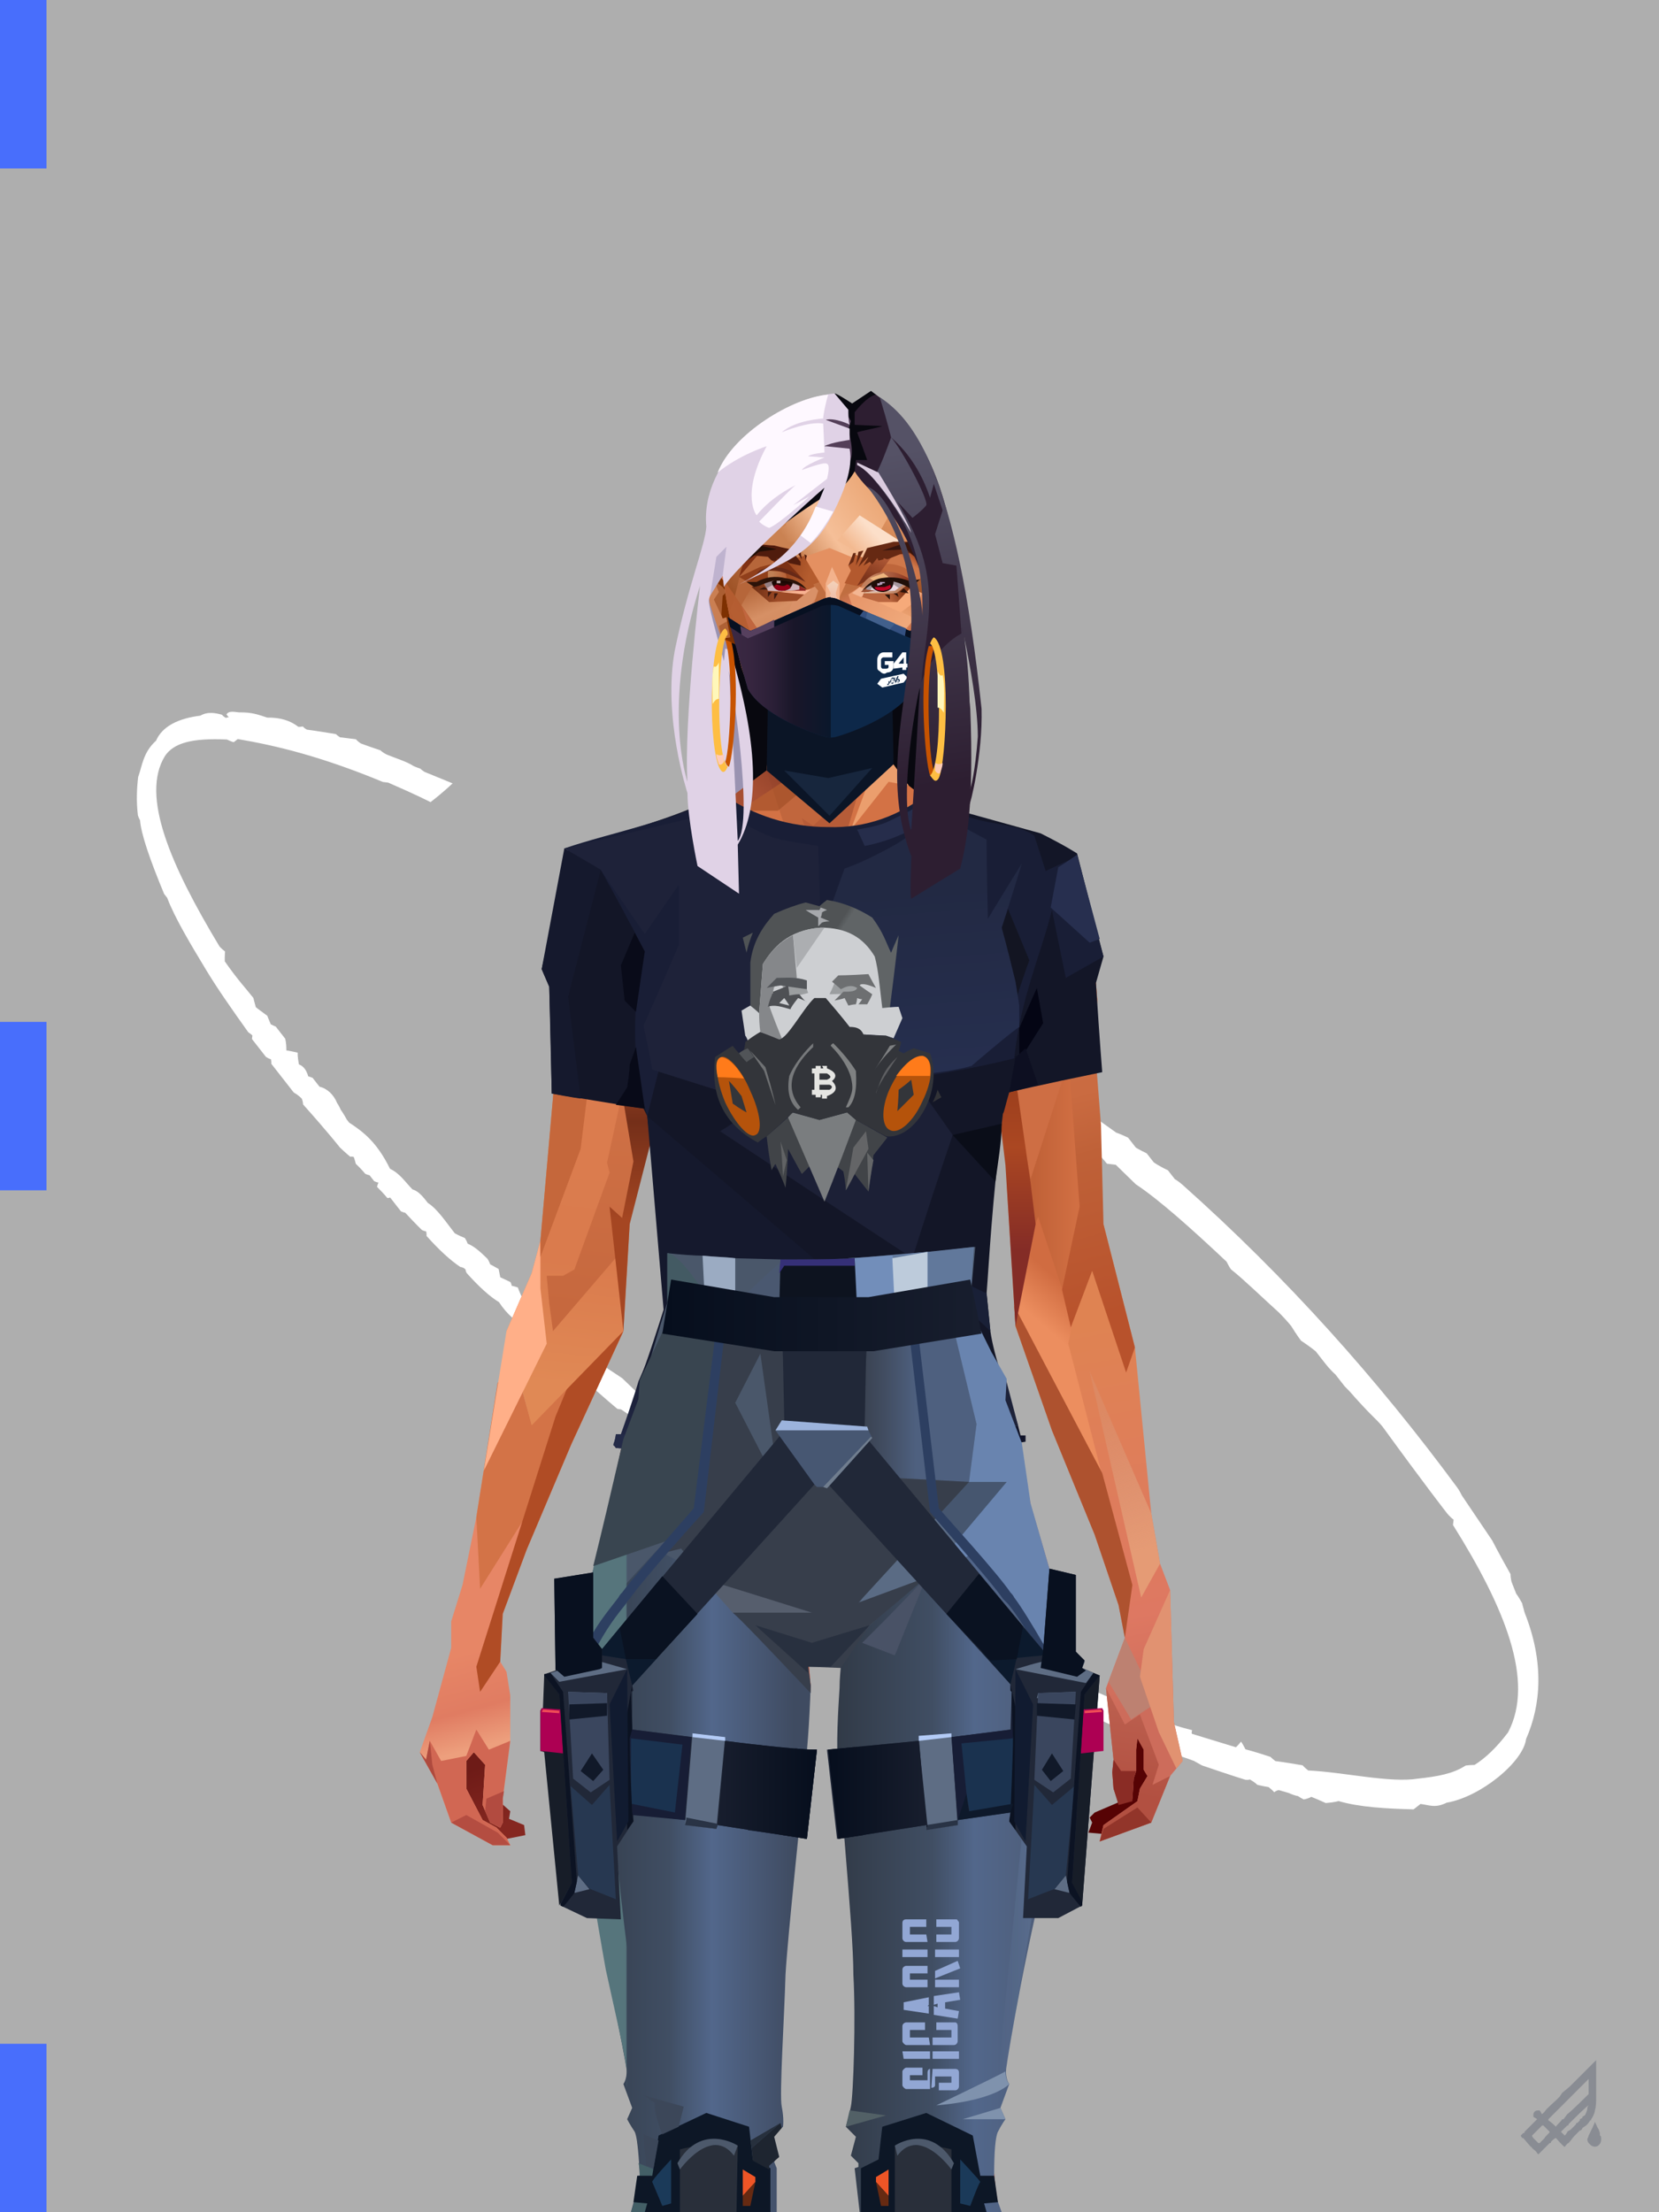 <?xml version="1.0" encoding="UTF-8"?><svg width="1320px" height="1760px" viewBox="0 0 1320 1760" version="1.1" xmlns="http://www.w3.org/2000/svg" xmlns:xlink="http://www.w3.org/1999/xlink"><defs></defs><g stroke="none" stroke-width="1" fill="none" id="id-32988" fill-rule="evenodd"><g id="id-32989"><rect fill="#AEAEAE" width="1320" height="1760" x="0" y="0" id="id-32990"></rect><path d=" M 544,357 C 544,359 544,360 544,360 C 543,359 542,359 542,359 C 541,357 541,355 541,355 C 538,351 534,346 527,345 C 512,336 498,333 487,339 C 473,340 466,348 458,353 C 452,359 445,367 439,377 C 438,380 438,381 438,381 C 432,390 425,410 417,439 L 417,443 C 412,459 409,483 406,508 C 404,525 403,544 402,567 C 403,570 403,571 403,571 C 402,572 401,573 401,573 C 401,585 401,591 401,591 C 402,594 403,595 403,595 C 402,597 401,598 401,598 C 401,602 401,605 401,605 C 401,620 401,627 401,627 C 403,632 403,635 403,635 C 402,638 401,639 401,639 C 403,669 403,684 403,684 C 404,691 405,695 405,695 C 407,696 407,697 407,697 C 406,700 405,702 405,702 C 406,709 406,713 406,713 C 407,715 408,716 408,716 C 408,720 408,722 408,722 C 409,724 410,725 410,725 C 408,726 407,727 407,727 C 408,735 408,739 408,739 C 409,740 410,740 410,740 C 410,750 410,754 410,754 C 411,756 412,757 412,757 C 413,769 414,776 414,776 C 415,778 416,779 416,779 C 415,781 414,782 414,782 C 415,797 417,809 420,818 C 422,820 422,822 422,822 C 421,824 421,825 421,825 C 422,840 424,851 427,859 C 426,870 428,881 433,892 C 434,897 432,904 436,906 C 435,912 435,918 438,922 C 438,932 440,935 441,938 C 443,934 443,932 443,932 C 446,938 448,941 448,941 C 444,942 442,943 442,943 C 442,945 442,947 442,947 C 446,971 449,984 449,984 C 450,985 451,986 451,986 C 456,1001 458,1009 458,1009 C 457,1014 457,1017 457,1017 C 461,1031 463,1039 463,1039 C 467,1044 469,1046 469,1046 C 470,1052 471,1055 471,1055 C 470,1063 469,1066 469,1066 C 472,1070 474,1072 474,1072 C 474,1078 474,1081 474,1081 C 476,1085 476,1087 476,1087 C 477,1092 477,1095 477,1095 C 480,1102 481,1105 481,1105 C 482,1111 482,1117 485,1122 C 486,1130 487,1134 487,1134 C 495,1138 499,1140 499,1140 C 496,1146 495,1149 495,1149 C 496,1154 496,1156 496,1156 C 499,1159 501,1160 501,1160 C 501,1164 499,1165 503,1173 C 504,1182 504,1186 504,1186 C 507,1190 509,1192 509,1192 C 512,1197 513,1200 513,1200 C 513,1205 513,1207 513,1207 C 515,1217 518,1222 522,1226 C 522,1230 523,1232 523,1232 C 525,1236 526,1238 526,1238 C 526,1244 527,1248 527,1248 C 529,1252 530,1254 530,1254 C 531,1259 532,1261 532,1261 C 534,1267 535,1269 535,1269 C 536,1275 536,1277 536,1277 C 539,1283 541,1285 541,1285 C 543,1286 545,1286 545,1286 C 545,1291 545,1293 545,1293 C 550,1307 552,1314 552,1314 C 556,1319 557,1321 557,1321 C 558,1327 558,1331 558,1331 C 561,1335 563,1337 563,1337 C 563,1343 563,1346 563,1346 L 573,1356 C 573,1362 573,1366 573,1366 C 575,1367 577,1368 577,1368 C 584,1384 587,1393 587,1393 C 588,1397 588,1399 588,1399 C 590,1400 591,1400 591,1400 C 601,1419 606,1428 606,1428 C 608,1434 609,1437 609,1437 C 611,1438 612,1438 612,1438 C 613,1443 613,1445 613,1445 C 617,1449 618,1450 618,1450 C 620,1451 621,1451 621,1451 C 622,1458 622,1462 622,1462 C 624,1464 625,1465 625,1465 C 627,1468 627,1470 627,1470 C 635,1482 638,1487 638,1487 C 640,1492 641,1494 641,1494 C 654,1514 661,1524 661,1524 C 663,1526 664,1526 664,1526 C 666,1531 666,1533 666,1533 C 670,1538 672,1540 672,1540 C 673,1544 673,1546 673,1546 C 676,1546 677,1547 677,1547 C 680,1551 682,1554 682,1554 C 684,1558 686,1560 686,1560 C 687,1563 688,1565 688,1565 C 692,1567 694,1567 694,1567 C 698,1574 700,1578 700,1578 C 706,1582 709,1583 709,1583 C 719,1597 735,1611 752,1625 C 757,1625 759,1625 759,1625 C 764,1630 766,1635 776,1637 C 800,1650 844,1649 857,1636 C 883,1622 906,1597 918,1556 C 920,1551 921,1549 921,1549 C 922,1543 922,1540 922,1540 C 924,1533 925,1530 925,1530 C 927,1526 928,1525 928,1525 C 931,1505 933,1495 933,1495 C 935,1466 936,1452 936,1452 C 937,1447 937,1445 937,1445 C 940,1338 933,1230 913,1120 C 912,1115 911,1113 911,1113 C 911,1107 911,1104 911,1104 C 907,1096 906,1092 906,1092 C 906,1086 906,1083 906,1083 C 903,1077 902,1074 902,1074 C 902,1067 902,1064 902,1064 C 899,1058 897,1055 897,1055 C 887,1021 882,1005 882,1005 C 881,1002 880,1000 880,1000 C 879,996 878,994 878,994 C 870,969 866,956 866,956 C 858,937 853,927 853,927 C 850,917 849,912 849,912 C 839,884 834,870 834,870 C 828,873 824,875 824,875 C 835,906 840,922 840,922 C 840,929 840,933 840,933 C 843,937 844,939 844,939 C 844,944 844,947 844,947 C 847,950 849,952 849,952 C 849,959 849,962 849,962 C 852,968 853,971 853,971 C 853,975 853,977 853,977 C 856,978 858,979 858,979 C 858,983 859,986 859,986 C 860,995 860,999 860,999 C 864,1006 860,1010 866,1018 C 867,1028 867,1032 867,1032 C 869,1036 870,1038 870,1038 C 873,1048 875,1054 875,1054 C 876,1065 876,1070 876,1070 C 880,1074 881,1075 881,1075 C 883,1090 884,1097 884,1097 C 891,1118 897,1151 903,1190 C 902,1195 902,1197 902,1197 C 905,1209 908,1231 911,1248 C 912,1257 912,1262 912,1262 C 911,1271 911,1276 911,1276 C 914,1285 915,1290 915,1290 C 915,1298 915,1301 915,1301 C 915,1310 916,1314 916,1314 C 916,1322 916,1326 916,1326 C 917,1334 917,1338 917,1338 C 918,1352 919,1359 919,1359 C 920,1366 920,1370 920,1370 C 918,1427 918,1455 918,1455 C 918,1460 919,1463 919,1463 C 917,1465 916,1466 916,1466 C 908,1543 891,1604 849,1623 C 834,1627 822,1628 812,1627 C 808,1624 806,1623 806,1623 C 794,1622 783,1616 770,1608 C 750,1597 727,1568 705,1549 C 704,1545 704,1543 704,1543 C 694,1532 689,1527 689,1527 C 688,1523 688,1522 688,1522 C 680,1510 676,1505 676,1505 C 677,1500 677,1498 677,1498 C 673,1499 671,1499 671,1499 C 657,1479 650,1469 650,1469 C 651,1467 652,1467 652,1467 C 645,1458 642,1453 642,1453 C 635,1442 632,1436 632,1436 C 634,1432 636,1430 636,1430 C 631,1430 629,1430 629,1430 C 614,1402 607,1389 607,1389 C 590,1350 582,1331 582,1331 C 575,1314 571,1305 571,1305 C 562,1285 558,1275 558,1275 C 558,1269 558,1266 558,1266 C 550,1248 545,1238 545,1238 C 531,1199 524,1179 524,1179 C 524,1172 524,1169 524,1169 C 512,1147 503,1115 495,1081 C 491,1071 489,1067 489,1067 C 486,1054 484,1048 484,1048 C 481,1030 479,1021 479,1021 C 478,1013 477,1009 477,1009 C 472,995 470,988 470,988 C 468,974 467,967 467,967 C 463,955 461,949 461,949 C 460,935 456,917 450,895 C 449,891 449,888 449,888 C 447,882 446,879 446,879 C 447,872 447,869 447,869 C 445,867 444,866 444,866 C 445,862 446,859 446,859 C 444,856 443,855 443,855 C 444,853 444,852 444,852 C 441,846 440,844 440,844 C 442,840 443,838 443,838 C 441,833 440,831 440,831 C 441,828 441,826 441,826 C 440,819 439,812 436,807 C 437,804 437,802 437,802 C 434,797 433,794 433,794 C 433,783 434,770 431,762 C 431,756 431,750 428,746 C 427,738 428,730 424,722 C 429,698 425,685 421,673 C 421,671 421,670 421,670 C 422,664 422,661 422,661 C 423,657 423,655 423,655 C 425,648 424,641 420,636 C 420,630 420,627 420,627 L 418,624 C 420,619 420,615 418,612 C 421,606 423,604 423,604 C 419,599 417,597 417,597 C 421,592 422,589 422,589 C 422,581 422,577 422,577 C 421,575 420,573 420,573 C 421,569 422,566 422,566 C 420,559 419,555 419,555 C 421,550 422,548 422,548 C 422,539 421,529 422,511 C 425,507 427,505 427,505 C 426,501 426,499 426,499 C 435,425 450,366 485,353 C 497,349 511,355 532,373 C 534,377 535,378 535,378 C 537,378 539,378 539,378 C 560,401 583,430 609,476 C 611,478 612,479 612,479 C 624,501 629,512 629,512 C 644,512 652,511 652,511 C 644,497 640,490 640,490 C 639,487 639,486 639,486 C 637,483 636,481 636,481 C 634,475 629,468 625,461 C 623,457 623,455 623,455 C 617,446 614,441 614,441 C 613,438 613,436 613,436 C 607,430 604,427 604,427 C 603,424 603,423 603,423 C 592,411 587,406 587,406 C 586,404 586,402 586,402 C 584,401 583,400 583,400 C 581,392 576,385 568,379 C 564,373 561,368 553,362 C 549,358 547,356 544,357 Z" transform=" translate(669,991) rotate(-38) translate(-669,-991)" fill="#FFFFFF" id="id-32991"></path><rect fill="#486EFC" width="37" height="134" x="0" y="0" id="id-32990"></rect><rect fill="#486EFC" width="37" height="134" x="0" y="813" id="id-32990"></rect><rect fill="#486EFC" width="37" height="134" x="0" y="1626" id="id-32990"></rect></g></g><defs></defs><g transform=" translate(562,471)" id="id-73814"><polygon points="17 174 37 157 21 37 1 1" fill="#9A93B1" id="id-73815"></polygon><path d=" M 175,71 L 173,168 L 37,153 L 18,36 C 98,41 151,52 175,71 Z" fill="#08080F" id="id-73816"></path></g><defs><linearGradient x1="100%" y1="46%" x2="12%" y2="47%" id="id-74421"><stop stop-color="#C5663D" offset="0%"></stop><stop stop-color="#C1633A" offset="21%"></stop><stop stop-color="#EDA377" offset="46%"></stop><stop stop-color="#EB8C5C" offset="80%"></stop><stop stop-color="#DC7E50" offset="100%"></stop></linearGradient><linearGradient x1="53%" y1="81%" x2="50%" y2="21%" id="id-74422"><stop stop-color="#CD6C5B" offset="0%"></stop><stop stop-color="#DE7862" offset="24%"></stop><stop stop-color="#DF8352" offset="100%"></stop></linearGradient><linearGradient x1="52%" y1="-4%" x2="46%" y2="70%" id="id-74423"><stop stop-color="#BE6352" offset="0%"></stop><stop stop-color="#B25041" offset="100%"></stop></linearGradient><linearGradient x1="46%" y1="43%" x2="15%" y2="43%" id="id-74424"><stop stop-color="#DF8655" offset="0%"></stop><stop stop-color="#B95831" offset="100%"></stop></linearGradient><linearGradient x1="54%" y1="37%" x2="12%" y2="72%" id="id-74425"><stop stop-color="#3C050A" offset="0%"></stop><stop stop-color="#9A4336" offset="100%"></stop></linearGradient><linearGradient x1="40%" y1="14%" x2="61%" y2="85%" id="id-74426"><stop stop-color="#6E1B17" offset="0%"></stop><stop stop-color="#852720" offset="100%"></stop></linearGradient><linearGradient x1="27%" y1="47%" x2="91%" y2="49%" id="id-74427"><stop stop-color="#E19D89" offset="0%"></stop><stop stop-color="#FFBBA2" offset="100%"></stop></linearGradient><linearGradient x1="47%" y1="60%" x2="49%" y2="79%" id="id-74428"><stop stop-color="#E78666" offset="0%"></stop><stop stop-color="#E07C62" offset="60%"></stop><stop stop-color="#ED9F7D" offset="100%"></stop></linearGradient><linearGradient x1="29%" y1="56%" x2="69%" y2="53%" id="id-74429"><stop stop-color="#D47D53" offset="0%"></stop><stop stop-color="#C86443" offset="8%"></stop><stop stop-color="#D9774F" offset="18%"></stop><stop stop-color="#D26B50" offset="38%"></stop><stop stop-color="#D1694C" offset="65%"></stop><stop stop-color="#CD6944" offset="81%"></stop><stop stop-color="#BE5B3F" offset="100%"></stop></linearGradient><linearGradient x1="47%" y1="45%" x2="54%" y2="46%" id="id-74430"><stop stop-color="#D26A4C" offset="0%"></stop><stop stop-color="#C96947" offset="62%"></stop><stop stop-color="#BC5B3A" offset="77%"></stop><stop stop-color="#D18459" offset="100%"></stop></linearGradient><linearGradient x1="51%" y1="7%" x2="50%" y2="100%" id="id-74431"><stop stop-color="#D26C48" offset="0%"></stop><stop stop-color="#E28F6D" offset="75%"></stop><stop stop-color="#DA876B" offset="100%"></stop></linearGradient><linearGradient x1="51%" y1="11%" x2="49%" y2="93%" id="id-74432"><stop stop-color="#DC7E50" offset="0%"></stop><stop stop-color="#DA7B4D" offset="73%"></stop><stop stop-color="#E08955" offset="100%"></stop></linearGradient><linearGradient x1="51%" y1="-5%" x2="48%" y2="96%" id="id-74433"><stop stop-color="#D8794C" offset="0%"></stop><stop stop-color="#C6683E" offset="100%"></stop></linearGradient><linearGradient x1="50%" y1="19%" x2="50%" y2="69%" id="id-74434"><stop stop-color="#A84C29" offset="0%"></stop><stop stop-color="#742F19" offset="45%"></stop><stop stop-color="#A54622" offset="100%"></stop></linearGradient><linearGradient x1="46%" y1="74%" x2="39%" y2="35%" id="id-74435"><stop stop-color="#B04F3A" offset="0%"></stop><stop stop-color="#C6644A" offset="51%"></stop><stop stop-color="#9F5738" offset="100%" stop-opacity="0"></stop></linearGradient><linearGradient x1="46%" y1="16%" x2="49%" y2="82%" id="id-74436"><stop stop-color="#9B473D" offset="0%" stop-opacity="0.186"></stop><stop stop-color="#5F2520" offset="100%"></stop></linearGradient><linearGradient x1="41%" y1="19%" x2="50%" y2="100%" id="id-74437"><stop stop-color="#BE614B" offset="0%"></stop><stop stop-color="#9E4237" offset="100%"></stop></linearGradient><linearGradient x1="50%" y1="31%" x2="45%" y2="50%" id="id-74438"><stop stop-color="#D06C41" offset="0%"></stop><stop stop-color="#EC8E5F" offset="100%"></stop></linearGradient><linearGradient x1="51%" y1="22%" x2="50%" y2="100%" id="id-74439"><stop stop-color="#B0483C" offset="0%"></stop><stop stop-color="#BD6558" offset="100%"></stop></linearGradient><linearGradient x1="49%" y1="0%" x2="50%" y2="100%" id="id-74440"><stop stop-color="#D47449" offset="0%"></stop><stop stop-color="#E27C59" offset="100%"></stop></linearGradient><linearGradient x1="44%" y1="15%" x2="50%" y2="100%" id="id-74441"><stop stop-color="#B75738" offset="0%"></stop><stop stop-color="#A6503C" offset="100%"></stop></linearGradient><linearGradient x1="52%" y1="21%" x2="49%" y2="83%" id="id-74442"><stop stop-color="#DE7B50" offset="0%"></stop><stop stop-color="#E7845D" offset="48%"></stop><stop stop-color="#E28D63" offset="100%"></stop></linearGradient><linearGradient x1="85%" y1="60%" x2="15%" y2="60%" id="id-74443"><stop stop-color="#D27044" offset="0%"></stop><stop stop-color="#C06137" offset="100%"></stop></linearGradient><linearGradient x1="50%" y1="-3%" x2="59%" y2="91%" id="id-74444"><stop stop-color="#CE754C" offset="0%"></stop><stop stop-color="#CA6B41" offset="53%"></stop><stop stop-color="#BF6138" offset="66%"></stop><stop stop-color="#B8522C" offset="100%"></stop></linearGradient><linearGradient x1="55%" y1="48%" x2="46%" y2="33%" id="id-74445"><stop stop-color="#CE6E44" offset="0%"></stop><stop stop-color="#DF8152" offset="86%"></stop><stop stop-color="#D37547" offset="100%"></stop></linearGradient><linearGradient x1="50%" y1="19%" x2="50%" y2="78%" id="id-74446"><stop stop-color="#913919" offset="0%"></stop><stop stop-color="#AB4722" offset="50%"></stop><stop stop-color="#842C26" offset="100%"></stop></linearGradient><linearGradient x1="50%" y1="10%" x2="50%" y2="43%" id="id-74447"><stop stop-color="#C26338" offset="0%"></stop><stop stop-color="#C4643B" offset="15%"></stop><stop stop-color="#993E1B" offset="68%"></stop><stop stop-color="#B7512B" offset="100%"></stop></linearGradient><linearGradient x1="89%" y1="50%" x2="7%" y2="52%" id="id-74448"><stop stop-color="#8C371B" offset="0%"></stop><stop stop-color="#B85C4D" offset="53%" stop-opacity="0.199"></stop><stop stop-color="#A3451F" offset="75%"></stop><stop stop-color="#8D381A" offset="100%"></stop></linearGradient><linearGradient x1="44%" y1="70%" x2="86%" y2="30%" id="id-74449"><stop stop-color="#E39165" offset="0%"></stop><stop stop-color="#F0A57A" offset="100%"></stop></linearGradient><linearGradient x1="33%" y1="92%" x2="62%" y2="23%" id="id-74450"><stop stop-color="#C15B34" offset="0%"></stop><stop stop-color="#D27347" offset="40%"></stop><stop stop-color="#EFA478" offset="100%"></stop></linearGradient><linearGradient x1="35%" y1="94%" x2="47%" y2="12%" id="id-74451"><stop stop-color="#DC8458" offset="0%"></stop><stop stop-color="#D77E53" offset="40%"></stop><stop stop-color="#ECA478" offset="100%"></stop></linearGradient><linearGradient x1="50%" y1="54%" x2="27%" y2="9%" id="id-74452"><stop stop-color="#F7AB80" offset="0%"></stop><stop stop-color="#DDAB90" offset="100%" stop-opacity="0.078"></stop></linearGradient><linearGradient x1="50%" y1="0%" x2="93%" y2="69%" id="id-74453"><stop stop-color="#E99A6F" offset="0%"></stop><stop stop-color="#DD8557" offset="70%"></stop><stop stop-color="#C56138" offset="100%"></stop></linearGradient><linearGradient x1="36%" y1="84%" x2="25%" y2="44%" id="id-74454"><stop stop-color="#C98762" offset="0%" stop-opacity="0.509"></stop><stop stop-color="#90492C" offset="35%" stop-opacity="0.675"></stop><stop stop-color="#762E17" offset="100%" stop-opacity="0"></stop></linearGradient><linearGradient x1="63%" y1="95%" x2="43%" y2="20%" id="id-74455"><stop stop-color="#D27146" offset="0%"></stop><stop stop-color="#E29562" offset="46%"></stop><stop stop-color="#D17045" offset="100%"></stop></linearGradient><linearGradient x1="40%" y1="0%" x2="50%" y2="86%" id="id-74456"><stop stop-color="#D87C4D" offset="0%"></stop><stop stop-color="#DD8253" offset="100%"></stop></linearGradient><linearGradient x1="50%" y1="0%" x2="50%" y2="92%" id="id-74457"><stop stop-color="#E58656" offset="0%"></stop><stop stop-color="#E39361" offset="100%"></stop></linearGradient><linearGradient x1="33%" y1="79%" x2="21%" y2="44%" id="id-74458"><stop stop-color="#BE6457" offset="0%"></stop><stop stop-color="#983F32" offset="28%" stop-opacity="0.928"></stop><stop stop-color="#762E17" offset="100%" stop-opacity="0"></stop></linearGradient><linearGradient x1="4%" y1="47%" x2="92%" y2="45%" id="id-74459"><stop stop-color="#752B0F" offset="0%"></stop><stop stop-color="#83391D" offset="17%" stop-opacity="0.753"></stop><stop stop-color="#9E4B3D" offset="48%" stop-opacity="0.386"></stop><stop stop-color="#94401F" offset="78%" stop-opacity="0.762"></stop><stop stop-color="#88391A" offset="100%"></stop></linearGradient><linearGradient x1="60%" y1="45%" x2="67%" y2="53%" id="id-74460"><stop stop-color="#D57A51" offset="0%"></stop><stop stop-color="#FFB49C" offset="100%"></stop></linearGradient><linearGradient x1="48%" y1="15%" x2="54%" y2="81%" id="id-74461"><stop stop-color="#D99776" offset="0%" stop-opacity="0.400"></stop><stop stop-color="#E59B75" offset="100%"></stop></linearGradient><linearGradient x1="47%" y1="44%" x2="50%" y2="61%" id="id-74462"><stop stop-color="#943B2F" offset="0%" stop-opacity="0.175"></stop><stop stop-color="#61301B" offset="100%"></stop></linearGradient><linearGradient x1="26%" y1="-7%" x2="50%" y2="96%" id="id-74463"><stop stop-color="#37373F" offset="0%"></stop><stop stop-color="#19191D" offset="100%"></stop></linearGradient><linearGradient x1="50%" y1="12%" x2="59%" y2="82%" id="id-74464"><stop stop-color="#252525" offset="0%"></stop><stop stop-color="#101010" offset="100%"></stop></linearGradient><linearGradient x1="25%" y1="-16%" x2="50%" y2="98%" id="id-74465"><stop stop-color="#37373F" offset="0%"></stop><stop stop-color="#19191D" offset="100%"></stop></linearGradient><linearGradient x1="75%" y1="39%" x2="50%" y2="93%" id="id-74466"><stop stop-color="#252525" offset="0%"></stop><stop stop-color="#000000" offset="100%"></stop></linearGradient></defs><g transform=" translate(334,549)" id="id-74467"><polygon points="561 754 565 871 565 881 537 893 533 897 535 901 532 909 543 910 597 864" fill="#560304" id="id-74468"></polygon><polygon points="537 282 539 246 535 195 529 158 522 137 484 118 440 111 212 111 188 113 157 123 121 139 111 186 108 221 109 290" fill="url(#id-74421)" id="id-74468"></polygon><polygon points="467 393 474 506 503 589 537 672 556 728 561 754 546 794 552 851 551 861 552 874 556 885 567 882 568 866 570 860 570 843 571 834 576 843 576 859 579 864 573 874 571 884 544 903 541 916 582 901 597 864 607 852 600 821 597 716 589 695 582 655 569 523 544 425" fill="url(#id-74422)" id="id-74468"></polygon><polygon points="546 794 552 851 551 861 552 874 556 885 567 882 568 866 570 860 570 843 571 834 576 843 576 859 579 864 573 874 571 884 544 903 541 916 582 901 597 864 583 871 588 855 573 815 561 823" fill="url(#id-74423)" id="id-74468"></polygon><polygon points="552 851 551 861 552 874 556 887 567 884 568 866 570 860 558 860" fill="#8A2C25" id="id-74468"></polygon><polygon points="544 906 541 916 582 901 571 889" fill="#92352A" id="id-74468"></polygon><polygon points="561 754 548 789 566 819 586 806" fill="#BD8171" id="id-74468"></polygon><polygon points="486 648 477 599 453 529 440 504 437 490 439 460 449 402 456 340 188 343 198 411 202 493 162 596 153 638 266 693 319 721 386 693" fill="url(#id-74424)" id="id-74468"></polygon><polygon points="486 648 477 599 453 529 440 504 437 490 439 460 449 402 456 340 296 353 376 634" fill="#D06F45" id="id-74468"></polygon><g transform=" translate(188,0)" id="id-74477"><polygon points="274 114 253 111 232 100 201 76 188 58 184 1 93 1 88 64 25 111 1 113 103 123 121 135 134 138 149 121 161 117 187 119 225 114" fill="#D37245" id="id-74468"></polygon><polygon points="201 76 188 58 185 12 175 57 155 111 185 73" fill="#EB9E6D" id="id-74468"></polygon><polygon points="149 1 93 1 88 64 108 126 121 135 133 138" fill="#C1663D" id="id-74468"></polygon><polygon points="116 102 120 113 118 115 136 135 150 119 164 71 125 108" fill="#B65C38" id="id-74481"></polygon><polygon points="121 127 133 138 145 124" fill="#AC3F1F" id="id-74482"></polygon><polygon points="136 98 164 71 175 57 186 17 134 51" fill="#DA854F" id="id-74483"></polygon><polygon points="97 96 116 80 164 60 178 48 186 17 184 1 93 1 88 64 45 96" fill="#A14F27" opacity="0.654" id="id-74468"></polygon><polygon points="186 17 184 1 93 1 88 64 45 96 66 96" fill="url(#id-74425)" opacity="0.467" id="id-74468"></polygon><polygon points="123 58 176 23 186 17 184 1 93 1 91 22 108 55" fill="#381404" opacity="0.434" id="id-74468"></polygon></g><polygon points="41 844 33 856 36 895 64 915 84 911 83 903 71 898 72 892 63 884 52 849" fill="url(#id-74426)" id="id-74468"></polygon><polygon points="315 152 285 173 320 188 357 166" fill="#FAAF86" id="id-74488"></polygon><polygon points="327 150 370 130 342 127" fill="#D5774A" id="id-74489"></polygon><polygon points="301 142 303 148 243 131 240 119 276 119" fill="#D5774A" id="id-74490"></polygon><polygon points="159 149 206 123 269 123 303 144 297 118 188 113 157 123 121 139" fill="url(#id-74427)" id="id-74468"></polygon><polygon points="157 123 121 139 153 167 196 134" fill="#FFBBA2" id="id-74468"></polygon><polygon points="89 584 77 541 62 551 45 658 34 712 25 741 25 762 10 817 0 845 14 870 25 901 58 919 72 919 69 913 61 905 50 899 37 874 37 852 43 845 52 855 50 887 56 901 64 905 66 901 66 882 72 836 72 800 69 781 64 773 66 735 85 684 121 599 162 510" fill="url(#id-74428)" id="id-74468"></polygon><polygon points="89 584 77 541 62 551 45 658 48 715 121 599 162 510" fill="#D37347" id="id-74468"></polygon><polygon points="55 843 45 827 37 848 17 852 8 836 5 851 0 845 14 870 25 901 58 919 72 919 69 913 61 905 50 899 37 874 37 852 43 845 52 855 50 887 56 901 64 905 66 901 66 882 72 836" fill="#D16753" id="id-74468"></polygon><polygon points="53 882 52 892 56 901 64 905 66 901 66 882 67 876" fill="#B24B40" id="id-74468"></polygon><polygon points="25 901 58 919 72 919 62 909 37 895" fill="#B44D41" id="id-74468"></polygon><polygon points="160 467 145 488 108 578 45 777 48 797 64 773 66 735 85 684 121 599 162 510" fill="#B04C25" id="id-74468"></polygon><polygon points="169 1211 277 1211 282 1183 281 1150 284 1127 286 1114 285 1063 293 972 306 866 311 792 309 768 323 771 337 768 333 817 333 855 339 924 346 1008 348 1113 351 1130 353 1176 361 1211 461 1211 458 1191 456 1170 460 1133 461 1082 505 905 516 839 518 826 512 762 503 706 486 648 482 629 386 690 318 718 266 690 184 629 153 637 132 731 119 781 118 813 123 862 131 916 166 1094 176 1179" fill="url(#id-74429)" id="id-74468"></polygon><polygon points="463 664 416 771 400 819 392 1125 359 1178 398 1204 441 1153 461 1082 505 905 516 839 518 826 515 789 490 714" fill="url(#id-74430)" id="id-74468"></polygon><polygon points="422 1160 395 1199 365 1171 401 1149 384 1120 391 983 411 786 416 771 448 697 454 1013 445 1116 407 1149" fill="url(#id-74431)" id="id-74501"></polygon><polygon points="121 139 111 186 108 221 109 290 96 438 89 464 69 510 89 585 162 510 167 425 162 241" fill="url(#id-74432)" id="id-74468"></polygon><polygon points="101 466 103 488 106 510 160 447 179 359 164 232 187 184 186 179 132 181 161 234 161 321 149 376 151 384 123 461 114 466" fill="url(#id-74433)" id="id-74503"></polygon><polygon points="96 438 89 464 69 510 51 621 101 520 96 476" fill="#FFAF88" id="id-74468"></polygon><polygon points="96 451 128 365 134 316 121 139 111 186 108 221 109 290 96 438" fill="#C5673B" id="id-74468"></polygon><polygon points="184 241 177 248 162 225 138 289 161 321 170 375 161 420 151 411 162 510 167 425 188 343" fill="url(#id-74434)" id="id-74468"></polygon><polygon points="284 1127 286 1114 285 1063 293 972 306 866 311 792 309 768 323 771 337 768 333 817 333 855 339 924 346 1008 375 889 416 771 463 664 490 714 515 790 512 762 503 706 486 648 477 599 471 583 420 650 316 720 201 654 244 742 264 824 275 994" fill="url(#id-74435)" id="id-74468"></polygon><polygon points="298 930 306 866 311 792 309 768 323 771 337 768 333 817 333 855 336 894 347 826 360 784 378 733 388 687 321 739 254 687 267 736 291 821" fill="url(#id-74436)" id="id-74468"></polygon><polygon points="348 1093 348 1113 351 1130 353 1176 361 1211 461 1211 439 1155 422 1136 403 1148 429 1168 400 1202 370 1170 382 1125" fill="url(#id-74437)" id="id-74468"></polygon><polygon points="10 855 8 836 5 851 0 845 14 870" fill="#AF4A3E" id="id-74468"></polygon><polygon points="520 500 516 520 544 629 474 500 490 399" fill="url(#id-74438)" id="id-74511"></polygon><polygon points="461 1211 458 1191 456 1170 460 1133 461 1082 439 1155 450 1211" fill="url(#id-74439)" id="id-74468"></polygon><polygon points="220 1149 259 1115 240 1063 232 973 266 819 240 713 201 661 158 650 201 784 183 925 170 1083" fill="url(#id-74440)" id="id-74513"></polygon><polygon points="169 1211 277 1211 282 1183 281 1150 284 1127 286 1114 286 1098 226 1211 207 1211 196 1121 173 1078 150 1014 166 1094 176 1179" fill="url(#id-74441)" id="id-74468"></polygon><polygon points="173 1078 183 924 150 1014" fill="#C56242" id="id-74468"></polygon><polygon points="169 1211 239 1211 230 1196 204 1175 173 1150 176 1179" fill="#8E332E" opacity="0.574" id="id-74468"></polygon><polygon points="221 1130 240 1097 224 1063 224 983 240 804 217 698 190 668 212 771 212 910 190 998 181 1094" fill="url(#id-74442)" id="id-74513"></polygon><polygon points="217 795 221 692 200 667 169 658 200 737" fill="#F09C6B" id="id-74518"></polygon><polygon points="511 476 492 419 481 447 484 356 521 274 533 417" fill="url(#id-74443)" id="id-74519"></polygon><polygon points="569 523 544 425 542 346 537 282 539 246 535 195 529 158 522 137 494 161 419 158 471 211 516 290 525 411 511 477 518 507 535 462 562 543" fill="url(#id-74444)" id="id-74468"></polygon><polygon points="486 389 533 243 501 167 464 207 451 247 463 265" fill="url(#id-74445)" id="id-74521"></polygon><polygon points="473 490 474 506 503 589 537 672 556 728 561 754 567 712 543 623" fill="#AE522F" id="id-74468"></polygon><polygon points="460 328 466 378 474 506 490 425 486 392 469 274 479 230 461 260 454 251" fill="url(#id-74446)" id="id-74468"></polygon><polygon points="440 504 437 490 439 460 449 402 456 340 458 328 325 282 188 343 198 411 202 493 162 596 157 621 161 633 169 599 173 570 204 506 202 458 217 402 286 365 321 352 353 360 422 402 431 493 437 520" fill="url(#id-74447)" id="id-74468"></polygon><polygon points="451 385 456 340 458 328 364 340 330 308 268 343 188 343 194 379 262 368 312 343 335 340 381 368" fill="url(#id-74448)" id="id-74468"></polygon><polygon points="286 328 306 310 330 274 453 252 464 205 421 156 317 204 219 165 210 154 188 180" fill="url(#id-74449)" id="id-74526"></polygon><path d=" M 422,195 L 405,190 C 377,190 357,198 343,214 C 329,230 322,250 323,276 C 324,301 331,320 345,333 C 365,351 384,356 405,356 C 425,356 444,347 450,342 C 454,339 457,335 460,328 C 463,323 466,317 467,308 C 469,294 466,276 457,254 L 422,195 Z" fill="url(#id-74450)" id="id-74527"></path><path d=" M 422,195 L 417,175 C 386,188 366,196 358,201 C 355,203 351,206 348,208 C 348,209 381,253 448,342 C 454,338 459,332 463,324 C 469,310 469,301 469,293 C 469,287 465,275 459,257 L 422,195 Z" fill="url(#id-74451)" id="id-74527"></path><path d=" M 375,226 C 338,253 343,276 343,284 C 343,291 353,319 371,335 C 379,342 422,349 447,331 C 468,316 472,294 458,265 C 427,221 400,208 375,226 Z" fill="url(#id-74452)" opacity="0.282" id="id-74527"></path><path d=" M 272,205 C 260,199 243,200 221,209 C 187,227 169,258 168,303 C 167,319 184,342 190,346 C 197,351 212,356 239,353 C 257,351 272,344 284,333 C 303,312 312,288 309,260 C 305,217 291,214 272,205 Z" fill="url(#id-74453)" id="id-74530"></path><path d=" M 340,285 C 333,252 328,240 326,248 C 324,254 323,263 323,276 C 324,301 331,320 345,333 C 365,351 382,356 404,356 C 425,356 444,347 450,342 C 456,337 465,325 468,308 C 472,290 465,276 463,268 C 461,263 460,259 458,255 L 442,290 L 399,304 L 366,300 L 340,285 Z" fill="url(#id-74454)" id="id-74527"></path><path d=" M 153,637 L 149,654 L 132,731 L 130,739 C 133,730 135,723 137,718 C 140,709 147,691 149,680 C 151,671 155,655 161,633 L 172,570 L 162,596 L 153,637 Z" fill="#7D362E" id="id-74468"></path><path d=" M 259,203 C 254,199 240,185 217,163 L 210,153 L 186,180 C 192,211 192,231 186,239 C 175,256 168,277 168,303 C 168,324 190,352 239,344 C 252,342 274,217 259,203 Z" fill="#E39165" id="id-74530"></path><polygon points="175 565 203 550 234 558 241 520 203 455 203 507" fill="#B04924" id="id-74534"></polygon><polygon points="241 442 241 518 229 556 233 629 266 657 316 707 381 659 395 629 364 504 350 504 301 380" fill="url(#id-74455)" id="id-74535"></polygon><polygon points="432 626 427 589 407 518 414 505 450 568 470 618" fill="url(#id-74456)" id="id-74536"></polygon><polygon points="302 376 254 442 254 546 302 590 364 568 364 504 350 504 376 454 345 400" fill="url(#id-74457)" id="id-74535"></polygon><polygon points="317 480 342 436 319 413 300 447" fill="#DA7B4E" id="id-74538"></polygon><polygon points="304 541 318 507 329 541 314 549" fill="#D17045" id="id-74539"></polygon><polygon points="306 543 316 578 329 541" fill="#E99A65" id="id-74540"></polygon><path d=" M 178,333 C 179,334 180,336 182,338 C 184,342 186,343 189,346 C 190,347 197,351 206,353 C 215,354 226,355 239,353 C 257,351 272,344 284,333 C 293,322 299,313 302,305 C 304,301 307,293 309,277 C 310,274 310,268 309,260 L 228,277 L 207,295 L 178,333 Z" fill="url(#id-74458)" id="id-74530"></path><polygon points="306 543 308 550 324 556 329 541" fill="#E9A376" id="id-74540"></polygon><polygon points="308 543 318 525 323 542 314 548" fill="#8F4427" id="id-74543"></polygon><polygon points="152 641 162 596 176 561 185 617 214 602 246 628 323 690 404 628 423 605 454 605 470 577 477 599 482 629 388 689 337 768 323 771 309 768 259 688 175 639 142 688" fill="url(#id-74459)" opacity="0.442" id="id-74544"></polygon><polygon points="490 154 522 137 484 118 412 123" fill="url(#id-74460)" id="id-74468"></polygon><polygon points="573 785 588 829 602 858 607 852 600 821 597 716 576 763" fill="#E19271" id="id-74468"></polygon><polygon points="574 722 589 695 582 655 533 542" fill="url(#id-74461)" id="id-74468"></polygon><polygon points="172 640 241 690 309 768 323 771 338 768 395 706 469 661 404 650 313 706 217 629" fill="url(#id-74462)" opacity="0.571" id="id-74548"></polygon><g transform=" translate(188,270)" id="id-74549"><polygon points="207 13 207 10 217 2 220 2 239 21 258 39 260 42 250 51 246 52 226 33" fill="url(#id-74463)" id="id-74550"></polygon><polygon points="208 40 218 50 222 50 240 33 257 13 257 9 247 0 244 1 230 19 209 36" fill="url(#id-74464)" id="id-74551"></polygon><polygon points="1 13 1 10 10 2 15 2 32 21 50 39 52 42 42 52 38 52 19 33" fill="url(#id-74465)" id="id-74550"></polygon><polygon points="0 43 10 53 14 53 33 35 50 15 50 11 40 3 36 4 19 23 1 39" fill="url(#id-74466)" id="id-74551"></polygon></g></g><defs><linearGradient x1="68%" y1="4%" x2="68%" y2="39%" id="id-75205"><stop stop-color="#CF915B" offset="0%"></stop><stop stop-color="#A2582E" offset="100%"></stop></linearGradient><linearGradient x1="63%" y1="29%" x2="43%" y2="65%" id="id-75206"><stop stop-color="#EF9D68" offset="0%"></stop><stop stop-color="#CA8252" offset="100%"></stop></linearGradient><linearGradient x1="60%" y1="73%" x2="11%" y2="32%" id="id-75207"><stop stop-color="#F0A97B" offset="0%"></stop><stop stop-color="#E7976B" offset="100%"></stop></linearGradient><linearGradient x1="79%" y1="15%" x2="31%" y2="87%" id="id-75208"><stop stop-color="#D98757" offset="0%"></stop><stop stop-color="#E99F6F" offset="100%"></stop></linearGradient><radialGradient cx="50%" cy="46%" r="72%" id="id-75209" fx="50%" fy="46%" gradientTransform=" translate(0.500,0.465) scale(0.889,1) rotate(90) scale(1,1) translate(-0.500,-0.465)"><stop stop-color="#FBAF7C" offset="0%"></stop><stop stop-color="#8E4218" offset="100%"></stop></radialGradient><linearGradient x1="32%" y1="4%" x2="54%" y2="75%" id="id-75210"><stop stop-color="#B5673B" offset="0%"></stop><stop stop-color="#D69065" offset="38%"></stop><stop stop-color="#CD7F54" offset="100%"></stop></linearGradient><linearGradient x1="11%" y1="50%" x2="57%" y2="50%" id="id-75211"><stop stop-color="#D88A61" offset="0%"></stop><stop stop-color="#F4A678" offset="100%"></stop></linearGradient><linearGradient x1="50%" y1="0%" x2="50%" y2="100%" id="id-75212"><stop stop-color="#DF8A54" offset="0%"></stop><stop stop-color="#BD693B" offset="100%"></stop></linearGradient><linearGradient x1="50%" y1="0%" x2="50%" y2="65%" id="id-75213"><stop stop-color="#E8A174" offset="0%"></stop><stop stop-color="#F9BB92" offset="100%"></stop></linearGradient><linearGradient x1="93%" y1="38%" x2="20%" y2="70%" id="id-75214"><stop stop-color="#EBA776" offset="0%"></stop><stop stop-color="#F5BF98" offset="60%"></stop><stop stop-color="#CA8252" offset="100%"></stop></linearGradient><linearGradient x1="17%" y1="66%" x2="58%" y2="41%" id="id-75215"><stop stop-color="#F3BA91" offset="0%"></stop><stop stop-color="#FCDFC9" offset="100%"></stop></linearGradient><linearGradient x1="25%" y1="46%" x2="50%" y2="58%" id="id-75216"><stop stop-color="#B55E35" offset="0%"></stop><stop stop-color="#C46A3C" offset="100%"></stop></linearGradient><linearGradient x1="75%" y1="15%" x2="41%" y2="68%" id="id-75217"><stop stop-color="#F0AA7E" offset="0%"></stop><stop stop-color="#F5BB97" offset="100%"></stop></linearGradient><linearGradient x1="43%" y1="47%" x2="85%" y2="53%" id="id-75218"><stop stop-color="#903F1B" offset="0%"></stop><stop stop-color="#B45C2E" offset="100%"></stop></linearGradient><linearGradient x1="65%" y1="43%" x2="13%" y2="55%" id="id-75219"><stop stop-color="#7B3014" offset="0%"></stop><stop stop-color="#813113" offset="100%"></stop></linearGradient><linearGradient x1="85%" y1="61%" x2="16%" y2="50%" id="id-75220"><stop stop-color="#E3956C" offset="0%"></stop><stop stop-color="#D0825C" offset="100%"></stop></linearGradient><linearGradient x1="50%" y1="34%" x2="72%" y2="84%" id="id-75221"><stop stop-color="#C06E40" offset="0%"></stop><stop stop-color="#D7795C" offset="42%"></stop><stop stop-color="#D07E52" offset="59%"></stop><stop stop-color="#DB885D" offset="100%"></stop></linearGradient><linearGradient x1="50%" y1="50%" x2="50%" y2="78%" id="id-75222"><stop stop-color="#F3B28C" offset="0%"></stop><stop stop-color="#EC8C70" offset="100%"></stop></linearGradient><linearGradient x1="36%" y1="33%" x2="50%" y2="71%" id="id-75223"><stop stop-color="#D26945" offset="0%"></stop><stop stop-color="#A63821" offset="100%"></stop></linearGradient><linearGradient x1="0%" y1="50%" x2="100%" y2="50%" id="id-75224"><stop stop-color="#C46F40" offset="0%"></stop><stop stop-color="#DF9F77" offset="42%"></stop><stop stop-color="#C36F3F" offset="100%"></stop></linearGradient><linearGradient x1="50%" y1="57%" x2="-8%" y2="54%" id="id-75225"><stop stop-color="#9C4A26" offset="0%"></stop><stop stop-color="#662A11" offset="100%"></stop></linearGradient><linearGradient x1="14%" y1="61%" x2="23%" y2="56%" id="id-75226"><stop stop-color="#AB4B21" offset="0%"></stop><stop stop-color="#B45C31" offset="100%"></stop></linearGradient><linearGradient x1="48%" y1="50%" x2="55%" y2="57%" id="id-75227"><stop stop-color="#E1885B" offset="0%"></stop><stop stop-color="#B8603B" offset="100%"></stop></linearGradient><linearGradient x1="50%" y1="0%" x2="43%" y2="121%" id="id-75228"><stop stop-color="#F3D2BA" offset="0%"></stop><stop stop-color="#EEAB96" offset="100%"></stop></linearGradient><linearGradient x1="100%" y1="37%" x2="80%" y2="57%" id="id-75229"><stop stop-color="#9E421E" offset="0%"></stop><stop stop-color="#CF784A" offset="100%"></stop></linearGradient><linearGradient x1="55%" y1="43%" x2="43%" y2="53%" id="id-75230"><stop stop-color="#BE663B" offset="0%"></stop><stop stop-color="#B3592E" offset="100%"></stop></linearGradient><linearGradient x1="72%" y1="4%" x2="28%" y2="76%" id="id-75231"><stop stop-color="#B15A37" offset="0%"></stop><stop stop-color="#7D341B" offset="100%"></stop></linearGradient><linearGradient x1="22%" y1="50%" x2="83%" y2="50%" id="id-75232"><stop stop-color="#C2805E" offset="0%"></stop><stop stop-color="#903A22" offset="100%"></stop></linearGradient><linearGradient x1="82%" y1="54%" x2="50%" y2="59%" id="id-75233"><stop stop-color="#843818" offset="0%"></stop><stop stop-color="#BA663F" offset="100%"></stop></linearGradient><linearGradient x1="25%" y1="53%" x2="75%" y2="52%" id="id-75234"><stop stop-color="#E1BB9F" offset="0%"></stop><stop stop-color="#C08666" offset="100%"></stop></linearGradient><linearGradient x1="50%" y1="0%" x2="50%" y2="80%" id="id-75235"><stop stop-color="#B2401E" offset="0%"></stop><stop stop-color="#C84D2C" offset="100%"></stop></linearGradient><linearGradient x1="50%" y1="0%" x2="50%" y2="100%" id="id-75236"><stop stop-color="#EC5F3D" offset="0%"></stop><stop stop-color="#D65032" offset="100%"></stop></linearGradient><linearGradient x1="109%" y1="50%" x2="23%" y2="43%" id="id-75237"><stop stop-color="#B55D33" offset="0%"></stop><stop stop-color="#C18055" offset="100%"></stop></linearGradient></defs><g transform=" translate(561,332)" id="id-75238"><g transform=" translate(172,115)" id="id-75239"><polygon points="14 1 18 0 25 8 27 21 24 41 14 66 0 68" fill="url(#id-75205)" id="id-75240"></polygon><polygon points="12 48 19 50 23 42 26 24 20 12 12 22" fill="#CB8154" id="id-75241"></polygon><polygon points="11 21 17 10 20 5 24 7 26 24 20 36 18 31 20 16 9 29" fill="#8E4015" id="id-75242"></polygon><polygon points="10 28 11 38 8 45 13 49 19 38 13 24" fill="#7D3102" id="id-75243"></polygon><polygon points="12 18 17 17 18 9" fill="#5B1C00" id="id-75244"></polygon><polygon points="18 50 10 51 8 50 5 61 12 63 14 61" fill="#E68969" id="id-75245"></polygon></g><g transform=" translate(0,113)" id="id-75246"><polygon points="13 0 5 0 0 13 4 36 13 63 25 67" fill="#D07C59" id="id-75247"></polygon><polygon points="5 9 0 13 4 36 13 63 25 67 13 24" fill="#CA7F53" id="id-75247"></polygon><polygon points="18 46 14 47 7 32 11 26 4 9 6 5 16 20 17 29" fill="#AB5E32" id="id-75249"></polygon><polygon points="13 62 20 62 18 49 11 53" fill="#AE6135" id="id-75250"></polygon><polygon points="25 68 13 63 20 62 17 46 14 47 13 44 14 29 17 26 14 22 10 19 10 11 17 20" fill="#7D3001" id="id-75251"></polygon><polygon points="13 9 4 3 5 0 12 0" fill="#E19B77" id="id-75252"></polygon></g><path d=" M 29,199 C 21,167 16,144 15,130 C 4,44 33,0 103,0 C 180,0 191,63 186,119 C 183,157 173,191 170,202 C 169,206 167,213 164,217 C 143,234 127,244 115,249 L 81,249 C 71,246 56,236 36,218 C 34,215 32,208 29,199 Z" fill="#D1865A" opacity="0.966" id="id-75253"></path><polygon points="36 106 25 118 37 39 104 9 160 39 166 105 106 122" fill="url(#id-75206)" id="id-75254"></polygon><polygon points="120 178 110 136 130 128 178 139 169 176 139 192" fill="url(#id-75207)" id="id-75255"></polygon><polygon points="169 161 135 146 164 134 176 140" fill="#F6AA7A" id="id-75256"></polygon><polygon points="169 161 156 155 176 140" fill="url(#id-75208)" id="id-75256"></polygon><path d=" M 19,155 C 17,145 16,137 15,130 C 4,44 33,0 103,0 C 180,0 191,63 186,119 C 185,128 184,136 183,145 L 148,128 L 142,124 L 162,99 C 162,80 157,59 148,36 C 125,28 107,26 95,28 C 83,31 66,39 45,53 L 39,91 L 28,114 L 42,106 L 19,155 Z" fill="url(#id-75209)" opacity="0.966" id="id-75253"></path><polygon points="77 145 37 128 23 149 57 218 88 200" fill="url(#id-75210)" id="id-75259"></polygon><polygon points="69 192 59 171 70 146 85 132 94 140 87 186" fill="#D99168" id="id-75260"></polygon><polygon points="85 180 68 192 72 205 130 208 138 197 114 170" fill="url(#id-75211)" id="id-75261"></polygon><polygon points="74 204 70 202 57 211 76 239 132 235 143 205 136 197 125 204" fill="url(#id-75212)" id="id-75262"></polygon><polygon points="91 200 95 178 107 178 112 200" fill="url(#id-75213)" id="id-75263"></polygon><path d=" M 38,101 L 64,86 C 69,68 73,57 76,53 C 79,50 94,46 119,41 L 151,70 L 126,114 L 81,113 L 73,99 L 38,101 Z" fill="url(#id-75214)" id="id-75264"></path><polygon points="156 99 123 78 105 98 127 111" fill="url(#id-75215)" id="id-75265"></polygon><polygon points="91 200 93 192 102 194 110 193 112 200" fill="#FFD9B0" id="id-75263"></polygon><polygon points="74 218 67 215 74 207 130 206 130 213 119 213" fill="#EDA177" id="id-75267"></polygon><polygon points="80 211 69 221 89 231 120 232 129 227 123 209" fill="url(#id-75216)" id="id-75268"></polygon><polygon points="141 204 117 180 128 170 150 185" fill="url(#id-75217)" id="id-75269"></polygon><polygon points="28 151 39 132 64 125 49 107 32 109 23 145" fill="#B6663A" id="id-75270"></polygon><polygon points="80 110 93 132 80 138 34 131 27 127 44 119" fill="url(#id-75218)" id="id-75271"></polygon><polygon points="30 117 27 127 45 106 61 121 79 130 56 105 40 104" fill="url(#id-75219)" id="id-75272"></polygon><polygon points="91 140 73 164 89 164 121 175 126 171 133 174 113 148" fill="url(#id-75220)" id="id-75273"></polygon><polygon points="84 181 93 185 109 186 117 182 120 177" fill="#642C18" opacity="0.599" id="id-75274"></polygon><polygon points="123 135 114 141 123 168 123 174 117 180 81 173 80 170 81 166 90 138 86 133 101 127" fill="url(#id-75221)" id="id-75275"></polygon><polygon points="79 111 99 104 121 113 107 143 98 143" fill="#E49061" id="id-75276"></polygon><polygon points="101 119 96 132 96 153 83 175 120 176 107 154 107 132" fill="url(#id-75222)" id="id-75277"></polygon><polygon points="90 163 83 175 99 175" fill="#DF765D" id="id-75277"></polygon><path d=" M 80,170 L 80,178 L 84,181 L 90,180 L 109,180 L 116,181 C 118,180 120,178 121,176 C 122,174 122,172 122,170 L 119,176 C 114,174 109,172 103,171 C 98,171 92,172 85,174 L 84,173 L 95,154 L 93,156 L 80,170 Z" fill="url(#id-75223)" id="id-75279"></path><path d=" M 105,179 C 106,177 109,176 111,176 C 113,176 116,176 119,176 C 115,174 111,173 107,172 C 106,172 105,174 105,179 Z" fill="#CE6065" id="id-75279"></path><path d=" M 87,180 L 98,180 C 96,177 94,176 91,176 C 89,176 87,177 87,180 Z" fill="#60140D" id="id-75281"></path><path d=" M 105,180 L 113,181 C 115,178 114,176 112,176 C 109,176 106,177 105,180 Z" fill="#5B120B" id="id-75282"></path><polygon points="88 220 94 227 111 227 116 218" fill="#621608" id="id-75283"></polygon><path d=" M 76,233 C 85,229 94,226 103,226 C 112,226 121,229 130,233 L 117,246 L 86,246 L 76,233 Z" fill="url(#id-75224)" id="id-75284"></path><path d=" M 113,227 C 117,228 122,230 130,233 L 117,246 L 101,242 L 113,227 Z" fill="#F5B78E" opacity="0.499" id="id-75284"></path><path d=" M 94,229 C 99,227 100,227 105,227 C 107,227 109,228 112,228 C 109,233 106,236 104,237 C 96,232 93,229 94,229 Z" fill="#F0BA9F" id="id-75284"></path><polygon points="80 140 73 146 51 147 37 135 46 132 51 138 73 140" fill="url(#id-75225)" id="id-75287"></polygon><path d=" M 26,119 L 39,110 L 50,111 L 53,114 L 57,114 L 57,112 L 60,114 L 63,114 L 63,113 L 67,116 L 76,118 L 76,115 L 68,105 C 63,104 59,103 55,102 C 52,102 46,101 39,101 L 26,115 L 26,119 Z" fill="#501C0D" id="id-75288"></path><polygon points="26 119 39 110 43 107 57 105 39 101 26 115" fill="#220F06" id="id-75288"></polygon><polygon points="77 113 73 107 76 107" fill="#501C0D" id="id-75290"></polygon><polygon points="80 114 79 109 81 110" fill="#501C0D" id="id-75291"></polygon><path d=" M 29,199 C 21,167 16,144 15,130 C 15,129 28,148 55,188 L 64,222 L 88,242 L 104,239 L 118,242 L 129,230 C 154,219 166,214 164,217 C 143,234 127,244 115,249 L 81,249 C 71,246 56,236 36,218 C 34,215 32,208 29,199 Z" fill="url(#id-75226)" opacity="0.966" id="id-75253"></path><path d=" M 118,242 L 129,230 L 147,183 L 167,160 L 172,141 L 186,119 C 183,157 173,191 170,202 C 169,206 167,213 164,217 C 145,232 132,241 125,245 C 122,246 120,245 118,242 Z" fill="url(#id-75227)" opacity="0.966" id="id-75253"></path><polygon points="42 190 29 150 55 188 64 222" fill="#C1673F" opacity="0.966" id="id-75253"></polygon><path d=" M 182,70 C 184,81 184,98 184,122 C 176,168 172,195 170,202 C 169,206 167,213 164,217 C 150,228 140,235 134,239 L 163,214 L 179,154 L 179,108 L 175,113 L 168,106 L 182,70 Z" fill="#E58F9B" opacity="0.966" id="id-75253"></path><path d=" M 95,166 L 101,168 C 107,166 108,165 107,165 C 104,164 100,164 95,166 Z" fill="#F5AA9C" id="id-75296"></path><polygon points="107 154 100 151 96 154 100 140 97 134 102 130 106 133 104 140" fill="url(#id-75228)" id="id-75297"></polygon><polygon points="108 154 122 169 119 175 115 167 109 170 113 164" fill="#C56443" id="id-75298"></polygon><path d=" M 166,131 C 169,130 171,129 172,127 C 173,125 174,121 175,115 L 164,104 L 151,105 L 137,122 L 166,131 Z" fill="url(#id-75229)" id="id-75299"></path><polygon points="123 135 117 140 124 143 131 139" fill="#F3B693" id="id-75300"></polygon><path d=" M 111,132 L 124,135 L 168,130 C 165,125 162,121 157,119 C 152,117 147,116 139,117 L 119,109 L 114,118 L 116,122 L 111,132 Z" fill="url(#id-75230)" id="id-75301"></path><polygon points="121 134 134 113 150 109 138 125" fill="url(#id-75231)" id="id-75302"></polygon><path d=" M 124,135 C 128,128 134,124 142,123 C 150,122 158,125 168,132 L 124,135 Z" fill="url(#id-75232)" id="id-75303"></path><polygon points="125 143 138 147 153 147 165 134 158 130 127 138" fill="url(#id-75233)" id="id-75304"></polygon><path d=" M 128,135 L 126,139 L 151,140 L 160,134 C 155,130 150,128 145,128 C 140,128 134,131 128,135 Z" fill="#E9D5DF" id="id-75305"></path><path d=" M 130,140 L 133,135 L 150,133 L 156,137 L 160,134 C 155,130 149,128 142,129 C 135,130 130,133 126,139 L 130,140 Z" fill="#000000" opacity="0.295" id="id-75306"></path><polygon points="124 140 143 140 152 140 160 134 158 133 151 138 128 139" fill="url(#id-75234)" id="id-75307"></polygon><polygon points="129 135 128 137 136 138 129 139 124 139 125 138" fill="#9D5133" id="id-75308"></polygon><polygon points="134 130 131 128 142 124 146 127" fill="#EDB57F" id="id-75309"></polygon><path d=" M 132,134 C 134,137 137,139 142,139 C 148,138 150,135 150,130 C 145,129 141,129 138,129 C 136,130 134,131 132,134 Z" fill="#200C09" id="id-75310"></path><path d=" M 135,135 C 135,137 137,138 142,138 C 147,137 149,136 147,133 C 147,134 145,134 143,135 C 141,135 138,135 135,135 Z" fill="#BF0526" id="id-75310"></path><polygon points="139 132 137 132 137 134 141 133 141 132 143 132 143 131 139 131" fill="#B49EBB" id="id-75312"></polygon><path d=" M 125,138 C 132,133 138,130 144,130 C 150,130 156,132 163,136 L 171,129 L 162,130 C 154,127 147,127 140,128 C 134,129 129,133 125,138 Z" fill="#200F09" id="id-75313"></path><polygon points="147 145 147 141 143 141" fill="#2D130A" id="id-75314"></polygon><polygon points="150 140 154 143 153 140" fill="#2D130A" id="id-75315"></polygon><polygon points="155 139 162 140 158 136 157 137" fill="#2D130A" id="id-75316"></polygon><polygon points="122 119 130 111 126 118 131 115 133 117 137 112 138 114 142 113 142 112 145 113 155 109 163 108 174 117 174 112 162 99 150 99 129 104" fill="#662913" id="id-75317"></polygon><polygon points="160 105 174 117 174 112 162 99 141 106" fill="#36150E" id="id-75317"></polygon><polygon points="77 210 72 210 72 205 79 205 125 203 132 203 134 206 131 209" fill="#97211C" id="id-75319"></polygon><polygon points="77 209 75 209 76 206 102 200 130 206 131 208" fill="#530C03" id="id-75320"></polygon><path d=" M 74,205 C 80,206 84,206 88,206 C 93,206 97,204 102,204 C 107,204 111,206 115,206 C 118,206 122,205 126,204 C 121,200 116,197 111,193 C 110,193 106,194 102,197 C 96,195 93,194 92,194 C 87,197 80,201 74,205 Z" fill="url(#id-75235)" id="id-75321"></path><path d=" M 76,209 C 79,211 86,224 103,223 C 119,222 123,211 129,208 C 117,206 117,207 101,208 C 94,209 90,206 76,209 Z" fill="#A13421" id="id-75322"></path><path d=" M 76,209 C 78,210 80,215 86,218 C 90,221 118,219 122,215 C 124,212 127,209 129,208 C 117,206 117,207 101,208 C 94,209 90,206 76,209 Z" fill="url(#id-75236)" id="id-75322"></path><path d=" M 76,209 C 78,210 80,215 86,218 C 90,221 118,219 122,215 C 124,212 127,209 129,208 C 117,206 118,217 102,218 C 85,219 90,206 76,209 Z" fill="#D04E2F" id="id-75322"></path><path d=" M 89,212 C 91,214 94,215 97,214 C 101,213 106,212 113,212 C 109,210 106,210 104,210 C 99,211 96,210 91,211 C 90,211 90,212 89,212 Z" fill="#FA827F" id="id-75325"></path><polygon points="50 128 50 122 64 123 65 128" fill="url(#id-75237)" id="id-75326"></polygon><path d=" M 41,126 C 47,123 52,121 57,122 C 62,123 70,126 80,131 C 72,123 63,119 54,119 C 46,120 41,122 41,126 Z" fill="#662917" id="id-75327"></path><polygon points="60 139 79 141 84 137" fill="#F8B291" id="id-75328"></polygon><polygon points="69 138 80 138 80 137 75 134 75 137" fill="#902727" id="id-75329"></polygon><path d=" M 47,132 L 50,138 C 56,138 60,139 63,138 C 66,138 70,138 75,137 C 75,136 75,135 75,134 C 71,130 65,129 61,128 C 56,127 51,129 47,132 Z" fill="#D2B3B9" id="id-75330"></path><path d=" M 53,131 C 54,135 56,138 61,138 C 66,138 69,136 70,131 C 66,129 62,128 60,128 C 58,128 56,129 53,131 Z" fill="#250B06" id="id-75331"></path><path d=" M 57,133 C 55,134 54,135 55,135 C 56,137 58,138 61,138 C 64,138 66,137 68,136 C 68,135 67,133 65,133 C 63,135 60,134 57,133 Z" fill="#920017" id="id-75331"></path><path d=" M 47,132 L 49,136 C 54,133 57,132 58,132 C 71,131 75,135 75,134 C 71,130 65,129 61,128 C 56,127 51,129 47,132 Z" fill="#000000" opacity="0.300" id="id-75330"></path><polygon points="57 132 57 130 60 130 60 132" fill="#BDA7A9" id="id-75334"></polygon><path d=" M 33,131 L 39,135 L 43,134 C 50,131 56,129 61,130 C 66,130 72,132 81,137 C 77,132 72,129 64,128 C 56,126 48,127 41,131 L 33,131 Z" fill="#2C1309" id="id-75335"></path><polygon points="43 137 47 135 50 137" fill="#3A180F" id="id-75336"></polygon><polygon points="50 139 50 143 53 139" fill="#3A180F" id="id-75337"></polygon><polygon points="55 140 58 140 55 145" fill="#3A180F" id="id-75338"></polygon><polygon points="122 107 126 106 120 118" fill="#662913" id="id-75339"></polygon><polygon points="118 108 120 108 118 115 114 118" fill="#662913" id="id-75340"></polygon></g><defs><linearGradient x1="36%" y1="83%" x2="32%" y2="100%" id="id-40464"><stop stop-color="#131627" offset="0%"></stop><stop stop-color="#212743" offset="100%"></stop></linearGradient><linearGradient x1="51%" y1="29%" x2="55%" y2="99%" id="id-40465"><stop stop-color="#222943" offset="0%"></stop><stop stop-color="#262F4F" offset="100%"></stop></linearGradient><linearGradient x1="50%" y1="50%" x2="46%" y2="48%" id="id-40466"><stop stop-color="#606466" offset="0%"></stop><stop stop-color="#505355" offset="100%"></stop></linearGradient></defs><g transform=" translate(431,629)" id="id-40467"><g id="id-40468"><path d=" M 385,513 C 385,516 385,518 385,518 C 306,530 267,536 267,536 C 214,533 187,532 187,532 C 187,530 186,529 186,529 C 245,529 274,528 274,528 C 344,513 379,505 379,505 L 381,513 C 384,513 385,513 385,513 Z" fill="#111429" id="id-40469"></path><path d=" M 379,505 C 309,521 274,528 274,528 C 188,529 146,530 146,530 C 88,525 59,523 59,523 C 58,521 57,521 57,521 C 59,515 59,512 59,512 C 62,512 63,512 63,512 C 73,484 77,470 77,470 C 93,434 100,416 100,416 C 90,311 84,259 84,259 C 82,255 81,253 81,253 C 32,245 8,241 8,241 C 7,185 6,156 6,156 C 2,147 0,142 0,142 C 14,79 21,48 21,48 C 64,31 107,23 144,2 C 168,33 198,49 233,49 C 285,50 308,1 308,1 C 315,6 321,10 325,14 L 397,34 C 417,44 426,50 426,50 C 440,105 447,132 447,132 C 443,146 441,153 441,153 C 444,200 446,224 446,224 C 397,234 372,240 372,240 C 369,250 368,256 367,257 C 358,330 356,375 354,400 L 357,430 C 360,451 370,477 379,505 Z" fill="url(#id-40464)" id="id-40470"></path><path d=" M 59,512 L 267,518 L 274,528 L 146,530 L 59,523 L 57,520 C 59,515 59,512 59,512 Z" fill="#242B48" id="id-40471"></path><path d=" M 274,528 C 264,509 259,499 259,499 L 369,467 L 379,505 C 309,521 274,528 274,528 Z" fill="#1D2239" id="id-40472"></path><path d=" M 357,430 L 295,372 L 354,400 C 356,420 357,430 357,430 Z" fill="#192037" id="id-40473"></path><path d=" M 295,372 C 193,305 142,271 142,271 C 183,245 204,233 204,233 C 266,231 296,230 296,230 L 327,274 C 305,339 295,372 295,372 Z" fill="#1C2036" id="id-40474"></path><path d=" M 361,311 L 327,274 L 366,265 C 366,279 363,296 361,311 Z" fill="#0A0D18" id="id-40475"></path><path d=" M 77,470 L 250,401 L 84,259 L 97,413 C 85,451 78,470 77,470 Z" fill="#15192D" id="id-40476"></path><path d=" M 93,223 C 188,240 279,237 376,213 C 381,165 397,131 406,95 L 417,149 L 447,132 L 425,53 C 409,60 401,64 401,64 C 395,45 392,36 392,36 C 374,22 333,31 309,1 C 285,20 258,30 228,29 C 197,29 169,20 144,3 C 107,24 56,33 18,46 C 37,57 47,63 47,63 C 71,106 82,128 82,128 L 75,171 C 73,199 75,229 84,259 C 90,235 93,223 93,223 Z" fill="#191E36" id="id-40477"></path><path d=" M 375,174 C 383,148 388,135 388,135 L 371,94 L 366,109 L 375,174 Z" fill="#131522" id="id-40478"></path><path d=" M 342,219 C 362,202 374,192 380,188 L 380,171 L 377,152 C 370,123 366,109 366,109 C 377,75 382,58 382,58 C 364,87 355,102 355,102 C 354,60 354,39 354,39 C 328,25 315,18 315,18 C 300,30 290,38 283,42 C 257,57 241,62 241,62 C 234,81 231,90 231,90 L 288,227 C 314,225 332,222 342,219 Z" fill="url(#id-40465)" id="id-40479"></path><path d=" M 299,12 C 303,20 305,24 305,24 C 297,29 291,33 286,35 C 270,42 257,44 257,44 L 251,31 C 263,29 271,27 277,24 C 289,18 296,15 299,12 Z" fill="#262D4B" id="id-40480"></path><path d=" M 411,61 C 407,82 405,93 405,93 C 426,112 436,121 436,121 L 444,118 L 426,51 C 416,58 411,61 411,61 Z" fill="#272F4F" id="id-40481"></path><path d=" M 82,114 C 100,88 109,75 109,75 C 109,107 109,123 109,123 C 91,165 81,187 81,187 C 86,210 88,222 88,222 C 126,234 145,240 145,240 C 199,235 226,232 226,232 C 222,107 220,44 220,44 C 200,41 187,39 181,36 C 175,34 163,28 144,16 L 18,46 L 47,63 C 70,97 82,114 82,114 Z" fill="#1E2239" id="id-40482"></path><path d=" M 31,245 L 21,164 L 47,63 L 18,46 L 0,142 L 6,156 L 8,241 C 23,244 31,245 31,245 Z" fill="#15192D" id="id-40483"></path><path d=" M 59,250 C 65,241 68,236 68,236 C 70,224 70,218 70,218 L 75,204 L 82,253 C 67,251 59,250 59,250 Z" fill="#080A18" id="id-40484"></path><path d=" M 66,167 C 64,148 63,139 63,139 L 74,113 L 82,128 L 75,176 C 69,170 66,167 66,167 Z" fill="#090B19" id="id-40485"></path><path d=" M 380,215 C 380,200 380,191 380,189 C 389,168 394,157 394,157 L 399,185 L 380,215 Z" fill="#040514" id="id-40486"></path><path d=" M 372,240 L 377,212 C 382,208 385,205 385,205 L 395,234 C 380,238 372,240 372,240 Z" fill="#0D0F21" id="id-40487"></path></g><g transform=" translate(137,87)" id="id-40488"><path d=" M 42,188 C 44,206 46,215 46,215 C 48,211 49,210 49,210 C 55,223 57,229 57,229 C 59,209 59,198 59,198 C 66,211 70,218 70,218 C 74,214 76,212 76,212 C 91,212 99,213 99,213 C 102,215 103,216 103,216 C 105,226 105,231 105,231 C 110,223 112,218 112,218 C 119,227 123,232 123,232 C 126,212 127,203 127,203 L 138,189 L 113,175 L 106,169 L 84,175 L 63,169 L 59,173 C 48,183 42,188 42,188 Z" fill="#414448" id="id-40489"></path><path d=" M 88,240 C 69,196 59,173 59,173 C 61,171 62,169 62,169 C 77,173 84,175 84,175 C 99,171 106,169 106,169 L 113,175 C 97,218 88,240 88,240 Z" fill="#7A7D7F" id="id-40490"></path><path d=" M 140,86 C 145,47 147,28 147,28 C 143,37 141,42 141,42 C 137,34 135,26 126,14 C 115,7 103,2 90,0 C 86,3 84,5 84,5 C 77,3 73,2 73,2 C 65,4 57,7 48,11 C 39,21 31,33 29,50 L 29,84 L 36,90 L 135,87 C 139,86 140,86 140,86 Z" fill="url(#id-40466)" id="id-40491"></path><path d=" M 27,112 C 26,109 25,108 25,108 C 23,95 22,88 22,88 C 27,85 29,84 29,84 C 34,88 36,90 36,90 C 38,64 39,51 39,51 C 47,38 59,24 85,22 C 106,22 119,30 128,45 C 131,56 132,70 134,86 C 143,85 147,85 147,85 C 149,91 150,94 150,94 L 143,110 L 137,108 L 119,107 C 59,113 29,114 27,112 Z" fill="#CDCFD2" id="id-40492"></path><path d=" M 42,188 C 37,191 35,193 35,193 C 9,179 -3,157 1,125 C 10,119 15,116 15,116 C 18,120 20,122 20,122 C 23,120 24,119 24,119 C 25,115 25,113 25,113 C 33,107 37,105 37,105 C 46,108 51,110 51,110 C 56,115 71,86 80,78 C 86,78 89,78 89,78 C 102,93 108,101 108,101 C 113,101 117,102 119,107 C 131,108 137,108 137,108 C 145,111 149,113 149,113 C 148,118 147,120 147,120 C 149,121 151,122 151,122 C 156,119 159,118 159,118 L 172,122 C 183,152 160,191 137,188 L 113,175 L 106,169 L 84,175 L 63,169 C 49,182 42,188 42,188 Z" fill="#33353A" id="id-40493"></path><path d=" M 54,110 C 47,93 44,84 44,84 C 47,74 48,69 48,69 C 60,65 66,62 66,62 L 63,28 C 55,32 47,38 39,51 L 36,90 C 36,100 37,105 37,105 L 52,111 C 54,110 54,110 54,110 Z" fill="#85878A" id="id-40494"></path><path d=" M 88,22 L 66,54 L 63,28 C 70,24 79,22 88,22 Z" fill="#ACAEB1" id="id-40495"></path><path d=" M 168,125 C 175,128 174,144 166,160 C 159,176 147,187 140,183 C 133,180 133,164 141,148 C 149,132 161,121 168,125 Z M 157,143 C 157,143 154,146 147,151 C 147,151 147,157 146,168 C 146,168 150,164 159,155 L 159,155 Z" fill="#B5530B" id="id-40496"></path><path d=" M 6,125 C 11,123 22,135 29,152 C 37,169 39,185 33,187 C 28,190 17,178 9,161 C 2,144 0,128 6,125 Z M 12,144 C 14,156 15,162 15,162 C 22,167 26,169 26,169 L 22,156 C 16,148 12,144 12,144 Z" fill="#B5530B" id="id-40496"></path><path d=" M 49,163 C 43,145 40,136 40,136 C 33,126 29,120 29,120 L 41,133 C 47,153 49,163 49,163 Z" fill="#6F7173" id="id-40498"></path><path d=" M 69,165 C 68,166 67,167 67,167 C 60,161 58,152 60,140 C 66,126 79,114 79,114 L 79,117 C 60,135 57,151 69,165 Z" fill="#77797B" id="id-40499"></path><path d=" M 95,114 C 93,115 93,116 93,116 C 102,125 107,134 109,141 C 111,150 111,152 105,165 C 106,165 107,165 107,165 C 112,160 114,151 113,136 C 108,128 102,121 95,114 Z" fill="#7F8182" id="id-40500"></path><path d=" M 128,135 C 136,123 140,116 140,116 L 145,115 C 140,120 134,126 128,135 Z" fill="#7E8081" id="id-40501"></path><path d=" M 146,125 C 135,141 129,151 129,154 C 131,148 133,142 136,137 C 140,130 146,125 146,125 Z" fill="#5E5F62" id="id-40502"></path><path d=" M 20,122 C 24,127 26,129 26,129 C 30,126 32,125 32,125 L 27,118 C 22,120 20,122 20,122 Z" fill="#515458" id="id-40503"></path><path d=" M 24,142 C 10,141 3,141 3,141 C 1,131 2,126 6,125 C 15,126 24,142 24,142 Z" fill="#FF7B1A" id="id-40504"></path><path d=" M 81,132 C 81,132 83,132 85,132 C 85,132 85,133 85,134 L 85,134 L 87,134 C 87,134 87,133 86,132 L 86,132 L 90,132 C 90,132 90,132 90,134 C 98,137 98,141 94,144 C 100,150 96,154 90,156 C 90,156 90,157 90,158 C 90,158 89,158 86,158 C 86,158 86,157 86,155 C 86,155 86,155 85,155 C 85,155 85,156 85,157 C 85,157 84,157 81,157 C 81,157 81,157 81,155 L 81,155 L 81,155 C 81,155 80,155 78,155 C 78,155 78,154 78,151 C 78,151 79,151 80,151 L 80,151 L 80,151 C 80,151 80,151 80,151 L 80,151 C 80,150 80,146 80,138 L 80,138 L 78,138 L 78,138 L 78,134 L 81,134 L 81,134 L 81,132 L 81,132 Z M 92,147 C 87,147 85,147 84,147 L 84,147 L 84,147 L 84,151 L 84,151 C 86,151 88,151 89,151 L 89,151 C 90,151 90,151 90,151 L 90,151 C 90,151 90,151 91,151 L 91,151 C 91,151 91,151 91,151 L 92,151 C 92,151 92,151 92,151 L 92,151 L 92,151 C 94,150 95,148 92,147 Z M 84,138 L 84,138 L 84,138 C 84,141 84,143 84,143 L 84,143 L 84,143 C 88,143 90,143 90,143 C 92,142 95,141 90,138 C 87,138 85,138 84,138 L 84,138 C 84,138 84,138 84,138 Z" fill="#E5E5E2" id="id-40496"></path><path d=" M 92,75 C 95,69 96,66 96,66 C 108,67 114,67 114,67 L 116,74 C 100,75 92,75 92,75 Z" fill="#9B9EA0" id="id-40506"></path><path d=" M 54,67 C 57,75 59,78 59,78 L 75,74 L 74,71 C 61,68 54,67 54,67 Z" fill="#9B9EA0" id="id-40507"></path><path d=" M 42,70 C 48,64 50,62 50,62 C 58,62 65,61 74,64 C 74,68 74,71 74,71 L 53,68 C 46,69 42,70 42,70 Z" fill="#53565A" id="id-40508"></path><path d=" M 59,68 C 60,73 60,76 60,76 C 65,75 68,75 68,75 C 71,79 73,81 74,81 L 74,81 C 74,81 74,81 74,81 C 70,79 67,78 67,78 L 67,78 C 67,78 67,78 67,78 L 67,78 L 67,78 C 63,83 61,86 61,87 L 61,87 C 61,87 61,87 61,87 C 54,85 48,83 43,85 C 44,81 45,78 46,76 L 46,76 C 46,75 47,74 47,74 L 47,73 C 47,73 47,73 47,73 C 55,70 59,68 59,68 Z M 56,78 C 56,78 54,80 52,82 L 52,82 L 60,84 C 60,84 59,82 56,78 Z" fill="#4E5054" id="id-40496"></path><path d=" M 96,80 C 102,79 104,78 104,78 C 106,82 107,84 107,84 C 111,83 113,83 113,83 C 114,80 114,78 114,78 C 116,79 118,79 118,79 C 116,82 115,83 115,83 C 119,83 122,83 122,83 C 125,78 126,75 126,75 C 120,71 116,68 116,68 C 117,66 122,67 129,70 C 125,63 123,59 123,59 C 107,60 99,60 99,60 C 96,63 94,65 94,65 C 99,69 101,71 101,71 C 105,69 109,67 114,70 C 113,73 108,73 103,73 C 98,78 96,80 96,80 Z" fill="#6D6F71" id="id-40510"></path><path d=" M 73,8 C 80,8 84,8 84,8 C 85,6 85,6 85,6 C 88,7 90,8 90,8 C 87,9 86,10 86,10 C 86,12 85,14 85,14 C 90,16 92,17 92,17 C 88,17 86,18 86,18 C 84,20 83,21 83,21 L 83,14 C 76,10 73,8 73,8 Z" fill="#A6A8AC" id="id-40511"></path><path d=" M 26,42 C 24,34 23,30 23,30 L 31,26 C 27,36 26,42 26,42 Z" fill="#4F5355" id="id-40512"></path><path d=" M 178,151 C 176,158 174,161 174,161 L 181,157 C 179,153 178,151 178,151 Z" fill="#323337" id="id-40513"></path><path d=" M 121,184 L 123,198 C 111,220 105,231 105,231 L 111,197 C 118,188 121,184 121,184 Z" fill="#646567" id="id-40514"></path><path d=" M 127,207 L 122,201 L 123,232 C 125,216 127,207 127,207 Z" fill="#646668" id="id-40515"></path><path d=" M 55,220 C 54,201 53,192 53,192 L 58,207 C 56,216 55,220 55,220 Z" fill="#616365" id="id-40516"></path><path d=" M 172,140 L 145,140 C 153,129 160,124 166,124 C 171,125 173,131 172,140 Z" fill="#FF7B1A" id="id-40517"></path></g></g><defs><linearGradient x1="0%" y1="50%" x2="100%" y2="50%" id="id-44670"><stop stop-color="#313A47" offset="0%"></stop><stop stop-color="#404E63" offset="41%"></stop><stop stop-color="#52678B" offset="59%"></stop><stop stop-color="#4D5B75" offset="93%"></stop></linearGradient><linearGradient x1="0%" y1="50%" x2="100%" y2="50%" id="id-44671"><stop stop-color="#313A47" offset="0%"></stop><stop stop-color="#404E63" offset="41%"></stop><stop stop-color="#52678B" offset="59%"></stop><stop stop-color="#3F4B61" offset="93%"></stop></linearGradient><linearGradient x1="49%" y1="51%" x2="50%" y2="51%" id="id-44672"><stop stop-color="#56757C" offset="0%"></stop><stop stop-color="#56757C" offset="100%" stop-opacity="0"></stop></linearGradient><linearGradient x1="0%" y1="50%" x2="100%" y2="50%" id="id-44673"><stop stop-color="#61789B" offset="0%" stop-opacity="0"></stop><stop stop-color="#61789B" offset="100%"></stop></linearGradient><linearGradient x1="0%" y1="50%" x2="100%" y2="50%" id="id-44674"><stop stop-color="#383F4C" offset="27%"></stop><stop stop-color="#424E63" offset="45%"></stop><stop stop-color="#4E607F" offset="63%"></stop></linearGradient></defs><g transform=" translate(451,991)" id="id-44675"><path d=" M 221,333 C 208,332 189,333 189,333 C 189,333 2,385 2,375 L 2,375 C 2,368 2,362 2,355 C 3,334 10,307 16,279 C 39,177 80,45 80,45 L 80,6 C 90,7 100,8 110,8 C 118,9 125,9 133,10 C 136,10 169,11 171,11 C 192,11 211,11 228,10 C 240,9 286,5 287,5 C 302,4 314,2 325,1 L 321,44 C 321,44 350,149 356,175 C 361,202 387,302 392,324 C 395,335 395,349 395,365 C 395,365 395,365 395,365 C 395,366 221,333 221,333 Z" fill="#4A576A" id="id-44676"></path><path d=" M 325,242 L 286,263 L 241,302 C 241,302 218,334 218,335 C 218,336 217,344 217,352 C 216,368 214,397 216,421 C 218,435 220,461 222,486 C 225,523 228,560 228,580 C 230,615 228,676 226,685 C 224,695 222,701 222,701 L 230,709 L 226,724 L 232,730 L 232,733 L 229,734 L 233,769 L 346,769 L 342,758 L 340,740 C 340,721 341,709 343,705 C 346,699 349,695 349,695 L 345,686 L 352,667 C 352,667 348,662 350,652 C 351,644 365,557 389,465 C 391,455 394,439 397,415 L 401,384 C 398,343 397,321 396,318 C 362,279 325,242 325,242 Z" fill="url(#id-44670)" id="id-44676"></path><path d=" M 72,242 L 111,263 L 156,302 C 156,302 168,313 192,335 L 194,350 C 193,382 191,405 189,421 C 186,456 176,546 174,580 C 173,615 169,676 171,685 C 173,695 172,701 172,701 L 163,709 L 168,724 L 165,729 L 167,734 L 167,769 L 51,769 L 54,758 L 57,740 L 58,740 C 58,740 57,711 54,705 C 50,699 48,695 48,695 L 52,686 L 45,667 C 45,667 49,662 47,652 C 45,640 34,585 21,517 C 8,449 9,433 5,409 C 3,399 4,390 4,380 C 4,379 3,370 3,370 C 3,368 3,366 3,365 C 3,365 3,365 3,365 C 3,349 3,335 6,324 C 7,322 8,317 9,312 C 43,273 72,242 72,242 Z" fill="url(#id-44671)" id="id-44676"></path><path d=" M 108,265 L 132,292 L 222,302 L 169,254 C 169,254 105,265 108,265 Z" fill="#565E6D" id="id-44676"></path><path d=" M 52,682 C 53,685 54,686 52,690 C 50,693 50,695 51,698 C 51,699 53,700 54,703 L 79,715 C 79,715 68,692 70,682 L 56,673 L 93,685 L 96,679 C 96,679 63,670 60,647 C 58,624 25,435 38,344 C 45,297 64,257 64,257 L 86,229 C 86,229 49,239 23,248 C 21,259 18,269 16,279 C 10,307 1,334 0,355 C 0,360 0,366 0,375 C 1,385 1,395 2,405 C 4,416 26,549 31,576 C 37,604 49,654 48,662 C 46,670 51,679 52,682 Z" fill="url(#id-44672)" id="id-44676"></path><path d=" M 57,730 C 58,733 58,737 58,740 L 54,760 L 51,769 L 67,769 C 70,747 72,736 72,736 L 57,730 Z" fill="#435F66" id="id-44676"></path><polygon points="295 216 319 240 357 182 308 179" fill="#46566F" id="id-44676"></polygon><path d=" M 314,235 C 314,235 286,206 285,207 C 285,208 226,294 226,294 L 286,264 L 318,244 L 314,235 Z" fill="#5A6B84" id="id-44676"></path><path d=" M 392,324 C 390,317 386,300 381,280 C 376,287 371,295 367,302 C 367,302 370,335 371,380 L 343,661 L 349,657 C 349,655 350,653 350,652 C 352,640 390,417 391,409 C 392,399 395,366 395,365 C 395,365 395,365 395,365 C 395,349 394,335 392,324 Z" fill="url(#id-44673)" id="id-44676"></path><polygon points="241 40 301 38 326 142 320 188 245 184 218 204 196 72" fill="url(#id-44674)" id="id-44676"></polygon><path d=" M 399,354 C 399,350 399,336 396,316 C 395,306 391,289 386,264 L 369,205 L 362,157 L 349,123 L 350,106 L 338,85 C 324,57 318,44 318,44 L 318,34 L 301,38 L 326,142 L 320,188 L 350,188 L 286,264 L 321,246 C 321,246 338,257 373,312 C 385,331 396,344 399,354 Z" fill="#6984AF" id="id-44676"></path><path d=" M 85,233 L 105,208 L 124,40 L 80,40 L 84,52 C 84,52 75,71 58,107 L 57,122 L 45,154 C 35,197 27,231 21,255 L 85,233 Z" fill="#394550" id="id-44676"></path><path d=" M 320,188 C 320,188 246,184 245,184 C 244,184 218,204 218,204 L 196,71 C 196,71 189,44 189,44 C 189,44 147,47 147,47 L 152,79 L 128,49 L 124,49 L 120,89 L 105,211 L 75,245 L 91,241 C 91,241 108,264 108,265 C 109,265 195,292 195,292 L 132,292 C 138,297 159,319 194,356 L 194,350 L 192,335 L 218,336 L 241,302 L 286,264 L 232,284 L 320,188 Z M 134,125 L 154,86 L 169,193 L 134,125 Z" fill="#373E4B" id="id-44688" fill-rule="nonzero"></path><path d=" M 131,50 C 145,50 158,51 170,51 L 174,11 L 174,11 C 170,11 131,50 131,50 L 131,50 Z" fill="#4A5870" id="id-44676"></path><path d=" M 224,51 C 243,51 273,49 287,48 L 287,5 C 287,5 233,10 224,10 L 224,51 Z" fill="#728EBA" id="id-44676"></path><path d=" M 80,6 L 80,45 C 92,46 104,47 116,48 C 116,48 92,7 80,6 Z" fill="#435A63" id="id-44676"></path><path d=" M 273,49 C 301,47 321,44 321,44 L 324,1 L 259,8 L 273,49 Z" fill="#61789B" id="id-44676"></path><path d=" M 110,48 C 118,49 126,49 134,50 L 134,10 C 126,9 117,9 108,8 L 110,48 Z" fill="#9BABC2" id="id-44676"></path><path d=" M 287,48 L 287,5 L 259,10 L 261,50 C 271,49 279,48 287,48 Z" fill="#BDCBDB" id="id-44676"></path><path d=" M 399,357 C 397,346 366,293 356,280 C 355,278 354,277 353,276 C 343,261 302,216 296,209 L 277,48 L 270,49 L 289,212 L 290,213 C 290,214 336,265 347,281 C 348,282 349,283 351,285 C 363,300 395,346 395,418 C 397,407 399,398 399,387 C 400,383 399,362 399,357 Z" fill="#2D3F61" id="id-44676"></path><path d=" M 47,285 C 48,283 49,282 50,281 C 61,265 107,214 108,213 L 109,212 L 128,49 L 121,48 L 101,209 C 95,216 55,261 44,276 C 43,277 42,278 41,280 C 32,292 10,316 1,358 C 1,373 2,389 3,405 C 5,336 35,300 47,285 Z" fill="#2D3F61" id="id-44676"></path><path d=" M 170,11 L 169,51 L 196,71 L 201,71 L 231,51 L 231,51 L 229,10 C 211,11 191,11 170,11 Z" fill="#0D131F" id="id-44676"></path><path d=" M 173,16 L 229,16 L 229,10 C 211,11 191,11 170,11 L 169,22 L 173,16 Z" fill="#353077" id="id-44676"></path><polygon points="210 335 192 335 192 340 150 302 195 316 241 302" fill="#28303F" id="id-44676"></polygon><path d=" M 349,657 C 342,661 294,684 294,684 C 341,680 352,667 352,667 C 352,667 349,664 349,657 L 349,657 Z" fill="#7F92AD" id="id-44676"></path><polygon points="345 686 315 695 349 695" fill="#7F92AD" id="id-44676"></polygon><polygon points="222 701 254 692 225 688" fill="#526066" id="id-44676"></polygon><path d=" M 289,655 C 288,655 287,656 287,658 L 287,664 L 273,664 L 273,660 L 283,660 L 283,654 L 270,654 C 269,654 267,656 267,657 L 267,668 C 267,669 269,671 270,671 L 289,671 L 289,655 Z" fill="#92A7D4" id="id-44676"></path><path d=" M 309,655 L 291,655 L 290,670 C 292,670 293,669 293,668 L 293,661 L 306,661 L 306,666 L 296,666 L 296,672 L 309,672 C 311,672 312,670 312,669 L 312,658 C 312,656 311,655 309,655 Z" fill="#92A7D4" id="id-44676"></path><path d=" M 289,641 C 277,641 268,641 267,641 L 268,647 C 268,647 278,647 289,647 L 289,641 Z" fill="#92A7D4" id="id-44676"></path><polygon points="291 641 291 647 312 647 312 641" fill="#92A7D4" id="id-44676"></polygon><path d=" M 288,630 L 273,630 L 273,624 L 285,624 L 285,618 L 270,618 C 269,618 267,619 267,621 L 267,633 C 267,634 269,636 270,636 L 289,636 L 288,630 Z" fill="#92A7D4" id="id-44676"></path><path d=" M 294,618 L 294,624 L 306,624 L 306,630 L 291,630 L 291,636 L 308,636 C 310,636 311,634 311,633 L 311,621 C 311,619 310,618 309,618 L 294,618 Z" fill="#92A7D4" id="id-44676"></path><polygon points="301 602 313 600 312 594 292 597 292 604 295 603 295 606 292 605 292 612 311 615 312 609 301 607" fill="#92A7D4" id="id-44676"></polygon><polygon points="288 605 287 605 288 604 288 598 268 602 268 608 288 611" fill="#92A7D4" id="id-44676"></polygon><path d=" M 287,573 L 270,573 C 269,573 267,574 267,576 L 267,587 C 267,589 269,590 270,590 L 287,590 L 287,573 Z M 273,584 L 273,579 L 287,579 L 287,584 L 273,584 Z" fill="#92A7D4" id="id-44688" fill-rule="nonzero"></path><polygon points="293 583 313 575 311 569 293 577 293 590 312 590 312 584 293 584" fill="#92A7D4" id="id-44676"></polygon><polygon points="287 560 267 560 267 566 287 566" fill="#92A7D4" id="id-44676"></polygon><polygon points="293 560 293 566 312 566 312 560" fill="#92A7D4" id="id-44676"></polygon><path d=" M 286,548 L 273,548 L 273,542 L 286,542 L 286,536 L 270,536 C 268,536 267,537 267,539 L 267,551 C 267,552 268,554 270,554 L 287,554 L 286,548 Z" fill="#92A7D4" id="id-44676"></path><path d=" M 309,536 L 294,536 L 294,542 L 306,542 L 306,548 L 294,548 L 294,554 L 309,554 C 311,554 312,552 312,551 L 312,539 C 312,538 312,538 311,537 C 311,536 310,536 309,536 L 309,536 Z" fill="#92A7D4" id="id-44676"></path><polygon points="235 316 261 326 286 264 255 296" fill="#495266" id="id-44676"></polygon><path d=" M 329,740 L 323,708 L 286,690 L 251,701 L 248,727 L 234,734 L 234,769 L 334,769 L 332,762 L 343,761 C 342,754 341,747 340,740 L 329,740 Z" fill="#0D1726" id="id-44676"></path><path d=" M 313,727 C 313,727 329,744 329,745 C 328,745 321,764 321,764 L 313,762 L 313,727 Z" fill="#1B3A59" id="id-44676"></path><polygon points="256 735 256 756 246 745 246 741" fill="#EF5526" id="id-44676"></polygon><path d=" M 256,756 C 256,756 256,764 256,764 L 250,764 L 246,745 L 256,756 Z" fill="#662A12" id="id-44676"></path><path d=" M 261,716 C 261,716 288,714 306,719 L 306,769 L 261,769 L 261,716 Z" fill="#292F3A" id="id-44676"></path><path d=" M 263,724 L 261,716 C 261,716 289,697 308,730 L 306,735 C 306,735 281,700 263,724 Z" fill="#4D596B" id="id-44676"></path><path d=" M 68,740 L 73,708 L 111,690 L 145,701 L 148,727 L 162,734 L 162,769 L 62,769 L 64,762 L 53,761 C 54,754 55,747 56,740 L 68,740 Z" fill="#0D1726" id="id-44676"></path><path d=" M 83,727 C 83,727 67,744 68,745 C 68,745 76,764 76,764 L 83,762 L 83,727 Z" fill="#1B3A59" id="id-44676"></path><polygon points="140 735 140 756 150 745 150 741" fill="#EF5526" id="id-44676"></polygon><path d=" M 140,756 C 140,756 140,764 140,764 L 146,764 L 150,745 L 140,756 Z" fill="#662A12" id="id-44676"></path><path d=" M 136,716 C 136,716 108,714 90,719 L 90,769 L 135,769 L 136,716 Z" fill="#292F3A" id="id-44676"></path><path d=" M 133,724 L 136,716 C 136,716 107,697 88,730 L 90,735 C 90,735 115,700 133,724 Z" fill="#4D596B" id="id-44676"></path><polygon points="61 707 73 712 69 734 63 732" fill="#3C4759" id="id-44676"></polygon><path d=" M 61,676 L 93,685 L 89,701 L 76,707 C 76,707 69,691 70,682 L 61,676 Z" fill="#3C4759" id="id-44676"></path><polygon points="170 698 146 712 147 718" fill="#27303D" id="id-44676"></polygon><polygon points="147 718 148 728 161 735 161 732 169 725 165 709 171 702 170 698" fill="#1E2530" id="id-44676"></polygon></g><defs><linearGradient x1="0%" y1="50%" x2="100%" y2="50%" id="id-53381"><stop stop-color="#060E1D" offset="0%"></stop><stop stop-color="#0F1625" offset="52%"></stop><stop stop-color="#181E2E" offset="100%"></stop></linearGradient><linearGradient x1="0%" y1="50%" x2="100%" y2="50%" id="id-53382"><stop stop-color="#060E1D" offset="0%"></stop><stop stop-color="#0F1625" offset="52%"></stop><stop stop-color="#181E2E" offset="100%"></stop></linearGradient><linearGradient x1="0%" y1="50%" x2="100%" y2="50%" id="id-53383"><stop stop-color="#181E2E" offset="0%"></stop><stop stop-color="#0F1625" offset="48%"></stop><stop stop-color="#060E1D" offset="100%"></stop></linearGradient></defs><g transform=" translate(429,1018)" id="id-53384"><path d=" M 221,374 L 213,445 L 142,434 L 141,437 L 116,434 L 117,430 C 116,430 75,425 75,425 L 75,431 L 62,451 L 65,509 L 38,508 L 17,498 L 5,376 L 2,375 L 2,343 C 2,343 3,341 3,341 L 4,341 L 4,314 L 13,311 L 12,238 L 43,233 L 43,285 L 50,294 L 191,125 L 195,112 L 194,64 L 193,36 L 261,36 L 261,42 L 260,66 L 259,117 L 263,129 L 401,295 L 406,230 L 427,235 L 427,296 L 434,304 L 432,309 L 446,315 L 432,498 L 413,508 L 385,508 L 388,451 L 374,431 L 375,424 L 333,430 L 333,434 L 308,438 L 308,434 L 237,445 L 229,374 L 302,367 L 302,363 L 328,361 L 328,364 L 375,358 L 376,328 L 375,327 L 375,322 L 231,164 L 219,163 L 74,323 L 75,327 L 74,328 L 74,358 L 122,364 L 122,361 L 148,364 L 148,367 C 148,367 201,374 221,374 Z" fill="#212838" id="id-53385"></path><polygon points="122 361 116 434 141 437 148 364" fill="#5E6D84" id="id-53385"></polygon><path d=" M 441,313 L 432,309 L 434,304 C 421,304 402,304 402,304 C 401,303 379,310 379,310 L 435,321 C 435,321 438,317 441,313 Z" fill="#5E6D84" id="id-53385"></path><polygon points="397 329 427 328 425 335 421 333 396 333" fill="#5E6D84" id="id-53385"></polygon><polygon points="54 329 23 328 25 335 29 333 54 333" fill="#5E6D84" id="id-53385"></polygon><polygon points="419 474 422 488 410 485" fill="#5E6D84" id="id-53385"></polygon><polygon points="31 474 28 488 40 485" fill="#5E6D84" id="id-53385"></polygon><polygon points="302 363 308 438 333 434 328 361" fill="#5E6D84" id="id-53385"></polygon><polygon points="9 313 16 320 70 310 42 302" fill="#5E6D84" id="id-53385"></polygon><polygon points="74 426 72 365 73 333 74 358 121 364 116 430" fill="#171D35" id="id-53385"></polygon><polygon points="397 329 427 328 423 397 409 408 394 398" fill="#3A465E" id="id-53385"></polygon><polygon points="54 329 23 328 27 397 41 408 56 398" fill="#3A465E" id="id-53385"></polygon><path d=" M 343,426 L 384,417 L 382,362 L 341,366 C 341,366 332,367 332,367 C 332,368 343,426 343,426 Z" fill="#1A324F" id="id-53385"></path><polygon points="73 365 73 417 108 424 114 370" fill="#1A324F" id="id-53385"></polygon><path d=" M 352,296 L 375,322 L 380,301 L 401,299 L 401,295 L 383,274 C 376,279 356,293 352,296 Z" fill="#0C1A2D" id="id-53385"></path><polygon points="69 302 74 323 94 301 64 277 50 294 50 299" fill="#0C1A2D" id="id-53385"></polygon><polygon points="231 164 265 126 262 120 188 120 219 163 219 163 221 165 226 165 229 166 231 164" fill="#475772" id="id-53385"></polygon><polygon points="229 166 265 126 264 125 226 165" fill="#707D8E" id="id-53385"></polygon><polygon points="262 120 261 117 193 112 188 120" fill="#9CB3DC" id="id-53385"></polygon><polygon points="380 302 385 276 350 234 324 266 359 303" fill="#0A1221" id="id-53385"></polygon><polygon points="69 302 93 302 126 266 98 236 64 277" fill="#0A1221" id="id-53385"></polygon><path d=" M 379,438 L 380,345 L 375,322 L 375,327 L 376,328 L 376,358 L 377,365 C 377,379 375,424 375,424 L 374,431 L 379,438 Z" fill="#0B1221" id="id-53385"></path><path d=" M 70,438 L 70,345 L 74,322 L 74,327 L 73,328 L 74,358 L 72,365 C 72,379 74,424 74,424 L 75,431 L 70,438 Z" fill="#0B1221" id="id-53385"></path><polygon points="377 417 342 423 340 409 335 410 333 430 375 424" fill="#0E192B" id="id-53385"></polygon><polygon points="336 369 377 365 376 333 376 358 328 364 333 430 340 409" fill="#171D35" id="id-53385"></polygon><polygon points="379 310 393 338 387 447 378 431" fill="#111B30" id="id-53385"></polygon><polygon points="70 310 56 338 62 447 71 431" fill="#111B30" id="id-53385"></polygon><polygon points="396 347 426 350 427 338 396 337" fill="#111929" id="id-53385"></polygon><polygon points="408 377 417 391 407 399 400 390" fill="#111929" id="id-53385"></polygon><polygon points="54 347 24 350 24 338 54 337" fill="#111929" id="id-53385"></polygon><polygon points="42 377 33 391 43 399 51 390" fill="#111929" id="id-53385"></polygon><path d=" M 426,403 L 419,474 C 419,474 410,485 410,485 C 409,485 389,493 389,493 L 394,402 L 408,418 L 426,403 Z" fill="#273851" id="id-53385"></path><path d=" M 25,403 L 31,474 C 31,474 40,485 41,485 C 41,485 61,493 61,493 L 56,402 L 42,418 L 25,403 Z" fill="#273851" id="id-53385"></path><polygon points="424 480 432 498 446 315 434 330" fill="#171D28" id="id-53385"></polygon><path d=" M 26,480 L 16,498 L 4,376 L 1,375 L 1,343 C 1,343 2,341 2,341 L 3,341 L 4,315 L 16,330 L 26,480 Z" fill="#171D28" id="id-53385"></path><polygon points="448 341 433 342 431 377 449 375 449 343" fill="#AD0053" id="id-53385"></polygon><polygon points="2 341 17 342 19 377 1 375 1 343" fill="#AD0053" id="id-53385"></polygon><polygon points="434 343 434 345 448 344 447 342" fill="#EE4C56" id="id-53385"></polygon><polygon points="16 343 16 345 2 344 3 342" fill="#EE4C56" id="id-53385"></polygon><path d=" M 286,437 C 283,421 280,389 277,370 L 246,373 L 257,442 L 286,437 Z" fill="#161F33" id="id-53385"></path><path d=" M 207,374 C 197,373 185,372 174,370 C 172,387 168,421 166,438 L 195,442 L 207,374 Z" fill="#161F33" id="id-53385"></path><polygon points="258 442 251 372 230 374 238 445" fill="#060E1D" id="id-53385"></polygon><path d=" M 221,374 C 216,374 210,374 204,373 L 194,442 L 213,445 L 221,374 Z" fill="#060E1D" id="id-53385"></path><polygon points="328 364 328 364 328 361 302 363 302 367" fill="#B3CBF6" id="id-53385"></polygon><polygon points="148 366 148 364 122 361 122 364 148 367" fill="#B3CBF6" id="id-53385"></polygon><polygon points="308 434 308 434 308 438 333 434 333 430" fill="#293345" id="id-53385"></polygon><polygon points="141 437 142 433 117 428 117 429 117 430 117 430 116 434" fill="#293345" id="id-53385"></polygon><path d=" M 446,315 L 441,313 L 431,328 L 420,479 L 422,488 C 422,488 425,492 431,499 L 432,498 L 432,495 L 424,480 L 434,330 L 446,315 Z" fill="#0C1323" id="id-53385"></path><path d=" M 9,313 L 4,314 L 4,315 L 16,330 L 26,480 L 17,497 L 17,498 L 19,499 C 22,496 28,488 28,488 L 30,479 L 19,328 L 9,313 Z" fill="#0C1323" id="id-53385"></path><polygon points="435 311 432 309 434 303 427 296 427 235 406 230 401 295 399 309 428 316" fill="#08101F" id="id-53385"></polygon><path d=" M 48,310 L 50,309 L 50,299 L 50,294 L 50,294 L 43,285 L 43,233 L 12,238 L 13,310 L 13,310 C 13,310 20,316 20,316 C 20,316 48,310 48,310 Z" fill="#08101F" id="id-53385"></path><polygon points="302 367 302 367 302 367 230 374 238 445 308 434 308 436 309 435" fill="url(#id-53381)" id="id-53385"></polygon><polygon points="343 0 262 14 187 14 105 0 98 43 187 57 266 57 352 43" fill="url(#id-53382)" id="id-53385"></polygon><path d=" M 221,374 C 201,374 148,367 148,367 L 142,434 L 213,445 L 221,374 Z" fill="url(#id-53383)" id="id-53385"></path></g><defs><linearGradient x1="0%" y1="50%" x2="100%" y2="50%" id="id-62555"><stop stop-color="#3C2944" offset="0%"></stop><stop stop-color="#372640" offset="21%"></stop><stop stop-color="#2A1F36" offset="45%"></stop><stop stop-color="#191629" offset="64%"></stop><stop stop-color="#0A172B" offset="100%"></stop></linearGradient></defs><g transform=" translate(578,475)" id="id-62556"><polygon points="33 82 32 138 82 180 133 133 132 82" fill="#0B1526" id="id-62557"></polygon><polygon points="46 138 82 174 116 136 81 144" fill="#17263D" id="id-62558"></polygon><path d=" M 146,27 C 146,27 105,9 89,2 C 85,0 80,0 76,2 C 60,9 20,27 19,27 C 18,27 1,16 1,16 L 17,73 C 28,93 64,107 78,111 C 81,112 85,112 88,111 C 102,107 138,93 149,73 L 165,16 C 153,23 147,27 146,27 Z" fill="#0D2849" id="id-62559"></path><path d=" M 83,0 C 81,0 78,1 76,2 C 60,9 20,27 19,27 C 18,27 1,16 1,16 L 17,73 C 28,93 64,107 78,111 C 79,111 81,112 83,112 L 83,0 Z" fill="url(#id-62555)" id="id-62559"></path><path d=" M 89,2 C 85,0 80,0 76,2 C 60,9 20,27 19,27 C 18,27 1,16 1,16 L 3,24 L 17,33 L 76,7 C 81,6 85,6 89,7 L 147,33 L 163,24 L 165,16 C 165,16 147,27 146,27 C 146,27 105,9 89,2 Z" fill="#071021" id="id-62559"></path><path d=" M 11,23 L 12,30 L 17,33 L 38,24 L 38,18 C 28,23 19,27 19,27 C 19,27 15,25 11,23 Z" fill="#56405E" id="id-62559"></path><polygon points="106 15 142 31 143 25 109 11" fill="#345080" id="id-62559"></polygon><path d=" M 111,17 L 130,26 C 131,24 133,23 134,21 L 112,12 L 111,17 Z" fill="#42608C" id="id-62559"></path><g transform=" translate(119,44)" fill="#FFFFFF" id="id-62565"><path d=" M 24,9 L 24,0 L 21,0 L 14,9 L 14,13 L 21,12 L 21,14 L 24,14 L 24,12 L 25,12 L 25,9 L 24,9 Z M 22,9 L 18,9 L 22,4 L 22,9 Z" id="id-62566" fill-rule="nonzero"></path><path d=" M 7,10 L 7,7 L 14,7 L 14,9 L 14,11 C 14,14 12,16 9,16 L 7,17 C 5,17 4,16 3,15 C 1,14 1,13 1,11 L 1,6 C 1,3 3,0 6,0 L 13,0 L 13,4 L 6,4 C 5,4 4,5 4,6 L 4,11 C 4,12 4,12 5,13 C 5,13 6,13 7,13 L 8,13 C 10,13 10,12 10,11 L 10,10 L 7,10 Z" id="id-62559" fill-rule="nonzero"></path><path d=" M 18,22 C 17,22 17,22 17,23 C 17,23 18,24 18,24 C 18,24 18,23 18,23 C 18,22 18,22 18,22 Z" id="id-62559"></path><path d=" M 13,22 C 12,22 12,23 12,23 C 12,23 12,23 12,23 C 12,24 12,25 13,24 C 14,24 14,24 14,23 C 14,23 13,22 13,22 Z" id="id-62559"></path><path d=" M 16,21 C 16,21 16,20 15,20 C 15,20 15,21 15,21 C 15,22 15,22 15,22 C 16,22 16,22 16,21 Z" id="id-62559"></path><path d=" M 22,17 L 4,21 L 1,25 L 5,28 L 22,24 L 25,20 L 22,17 Z M 10,26 C 9,26 9,26 9,26 L 9,25 C 9,25 9,25 10,25 C 10,25 10,25 10,24 C 10,23 10,23 9,23 C 9,23 9,23 9,23 L 9,21 L 11,21 L 11,21 L 9,21 L 9,23 C 9,23 9,23 9,23 C 10,23 10,23 10,23 C 11,23 11,23 11,24 C 11,25 10,25 10,26 L 10,26 Z M 13,25 C 12,25 12,24 11,23 C 11,23 12,22 12,21 C 12,21 13,20 13,20 C 13,20 13,20 14,20 L 14,21 C 13,21 13,21 13,21 C 12,21 12,22 12,23 L 12,23 C 12,22 12,22 13,22 C 14,22 14,22 14,23 C 14,24 14,25 13,25 L 13,25 Z M 14,21 C 14,20 15,20 15,20 C 16,20 16,20 16,21 C 16,22 16,23 15,23 C 15,23 14,22 14,21 L 14,21 Z M 15,24 L 17,19 L 18,19 L 16,24 L 15,24 Z M 18,24 C 17,24 17,24 17,23 C 17,22 17,21 18,21 C 18,21 19,22 19,22 C 19,23 18,24 18,24 L 18,24 Z" id="id-62566" fill-rule="nonzero"></path></g></g><defs><linearGradient x1="48%" y1="11%" x2="51%" y2="85%" id="id-63254"><stop stop-color="#555266" offset="0%"></stop><stop stop-color="#2D1E31" offset="100%"></stop></linearGradient></defs><g transform=" translate(534,310)" id="id-63255"><g transform=" translate(0,0)" id="id-63256"><path d=" M 91,106 C 91,106 121,84 130,81 C 139,78 146,65 146,65 C 146,65 175,59 175,48 C 176,37 163,4 163,4 L 159,1 L 144,11 C 144,11 132,3 130,3 C 129,3 92,85 91,106 Z" fill="#08080F" id="id-63257"></path><path d=" M 138,16 L 143,25 L 141,32 C 158,97 89,25 138,16 Z" fill="#543F58" id="id-63257"></path><path d=" M 238,254 C 229,174 235,56 163,4 C 156,5 146,18 146,18 L 146,28 L 168,29 C 166,30 150,33 148,34 L 156,56 L 147,56 L 146,65 C 159,86 176,86 199,146 C 204,172 197,219 199,235 C 193,327 189,400 191,405 L 230,381 C 235,361 241,332 238,254 Z" fill="#2D1E31" id="id-63259" fill-rule="nonzero"></path><path d=" M 142,47 L 123,45 L 122,45 C 127,42 142,40 142,40 C 142,38 142,33 142,31 L 123,24 C 130,22 143,28 142,28 C 141,25 141,19 141,16 L 130,3 C 81,8 23,56 28,109 C 27,124 14,154 3,207 C -7,260 13,321 13,321 C 13,341 21,379 21,379 L 54,401 L 53,362 C 71,332 69,280 47,207 L 43,206 L 42,216 C 34,188 30,172 30,168 C 30,162 41,148 41,148 L 42,157 C 49,144 110,88 122,78 C 107,115 96,133 54,155 C 90,137 112,132 129,98 C 137,82 145,63 142,47 Z M 13,312 C 13,312 -8,252 23,156 C 23,156 10,264 13,312 Z M 53,359 C 53,359 48,251 46,224 C 48,230 66,343 53,359 Z" fill="#E0D2E6" id="id-63259" fill-rule="nonzero"></path></g><g transform=" translate(31,5)" id="id-63261"><polygon points="10 143 13 120 5 128 0 159" fill="#BFB3CF" id="id-63262"></polygon><path d=" M 216,249 C 196,60 162,19 135,1 C 138,11 141,21 144,33 C 140,44 136,55 130,66 C 152,93 168,119 169,165 C 169,169 169,172 169,175 C 168,150 148,83 127,73 L 125,72 C 203,173 121,263 160,366 L 206,326 C 207,326 217,285 216,249 Z M 160,346 C 150,317 165,237 167,232 C 166,245 164,283 160,346 Z M 169,225 C 169,226 168,227 168,229 C 172,178 187,146 149,84 L 161,97 C 161,97 169,91 172,87 C 174,83 153,43 144,33 C 159,46 169,63 175,81 L 178,70 L 185,91 L 179,110 L 185,133 L 196,135 L 200,189 C 200,189 181,198 169,225 L 169,225 Z M 200,184 C 201,186 201,188 202,191 L 200,184 Z M 213,271 C 211,300 207,313 207,313 C 207,277 208,228 202,191 C 207,215 213,248 213,271 L 213,271 Z" fill="url(#id-63254)" id="id-63259" fill-rule="nonzero"></path></g><g transform=" translate(37,3)" id="id-63264"><path d=" M 87,68 L 60,89 L 73,82 C 73,82 49,104 41,107 C 38,106 35,104 33,102 C 33,102 59,75 62,73 C 50,79 39,87 31,97 C 31,97 18,81 39,42 C 39,42 17,49 0,63 C 12,32 60,3 88,1 C 86,7 84,17 84,20 C 84,20 62,21 51,31 C 53,30 73,22 84,24 L 85,47 C 85,47 74,48 72,50 L 85,51 C 85,51 69,57 67,61 C 67,61 85,54 87,56 C 90,57 87,68 87,68 Z" fill="#FEF8FF" id="id-63257"></path><path d=" M 92,94 C 87,103 81,112 74,119 L 66,113 C 71,106 75,98 78,90 L 92,94 Z" fill="#FEF8FF" id="id-63257"></path><path d=" M 111,57 L 111,55 L 128,63 C 128,63 152,102 154,111 C 154,111 128,65 111,57 Z" fill="#DBCCDF" id="id-63257"></path></g></g><defs></defs><g transform=" translate(566,500)" id="id-64949"><path d=" M 19,9 C 12,29 15,97 19,106 C 18,108 18,109 16,110 C 12,99 7,40 14,11 L 19,9 Z" transform=" translate(15,59) scale(-1,1) translate(-15,-59)" fill="#C75300" id="id-64950"></path><path d=" M 176,14 C 176,14 176,15 177,16 C 170,36 173,104 177,113 C 176,115 176,116 174,117 C 170,106 165,41 173,14 L 176,14 Z" fill="#C75300" id="id-64950"></path><path d=" M 174,12 C 183,17 184,109 174,117 C 176,119 178,124 181,119 C 187,107 191,15 177,7 C 175,9 175,10 174,12 Z" fill="#FEBE43" id="id-64952"></path><path d=" M 1,5 C 9,10 11,102 1,110 C 2,112 4,117 7,112 C 16,98 17,8 3,0 C 1,2 1,3 1,5 Z" transform=" translate(7,57) scale(-1,1) translate(-7,-57)" fill="#FEBE43" id="id-64952"></path><path d=" M 2,30 C 4,32 6,27 6,27 C 6,46 6,56 6,56 C 4,56 3,57 1,60 C 1,51 0,38 2,30 Z" fill="#FFF7BA" id="id-64954"></path><path d=" M 4,100 C 7,102 10,100 10,100 C 10,104 10,106 10,106 C 9,108 7,109 6,108 C 5,105 4,103 4,100 Z" fill="#FECBB8" id="id-64955"></path><path d=" M 182,37 C 184,39 186,34 186,34 C 186,53 186,63 186,63 C 184,63 183,64 181,67 C 181,58 180,45 182,37 Z" transform=" translate(183,51) scale(-1,1) translate(-183,-51)" fill="#FFF6BA" id="id-64954"></path><path d=" M 178,107 C 181,109 184,107 184,107 C 184,111 184,113 184,113 C 183,115 181,116 180,115 C 179,112 178,110 178,107 Z" transform=" translate(181,111) scale(-1,1) translate(-181,-111)" fill="#FCCBB6" id="id-64955"></path></g><defs></defs><g transform=" translate(1210,1639)" fill="#343D53" opacity="0.297" id="id-76988"><path d=" M 14,66 C 14,66 11,63 11,63 C 10,62 9,61 9,60 C 9,60 13,56 13,56 L 15,54 C 15,54 17,52 17,52 L 17,52 C 18,52 18,52 18,52 C 18,52 18,52 18,52 C 19,53 22,56 23,57 C 23,58 19,61 19,62 L 15,66 C 15,66 15,66 14,66 L 14,66 Z M 35,60 L 32,57 L 37,52 C 38,52 38,52 38,51 L 40,49 C 41,48 53,36 54,36 C 54,36 53,37 53,38 C 53,40 52,42 51,44 C 50,44 50,45 49,45 C 49,45 49,45 49,46 C 49,46 49,46 49,46 L 47,47 C 47,47 47,47 47,48 L 45,50 C 44,50 44,50 44,51 L 40,55 C 39,56 38,56 37,57 C 37,58 35,60 35,60 L 35,60 Z M 28,53 C 27,52 24,49 22,48 C 22,48 22,48 22,47 C 22,47 23,46 24,45 L 54,15 C 54,16 54,26 54,27 C 54,27 40,41 37,43 L 34,47 C 33,47 33,47 33,47 C 32,49 28,52 28,53 L 28,53 Z M 17,43 C 16,42 16,41 15,40 C 13,40 12,40 11,41 C 10,42 10,43 10,45 C 11,46 12,46 13,47 C 12,48 6,54 6,54 L 3,57 C 3,58 3,58 2,58 C 2,58 0,60 0,60 C 0,61 1,61 1,62 L 1,62 C 1,62 1,62 2,62 L 8,69 C 8,69 8,69 8,69 C 8,69 9,69 9,70 C 10,71 12,72 13,74 C 13,74 14,75 14,75 L 23,66 C 24,66 24,66 24,65 C 25,64 27,62 28,62 C 28,62 34,69 35,69 C 35,69 37,66 38,66 C 40,64 41,62 43,60 L 47,56 C 47,56 47,56 47,56 C 48,56 49,55 49,54 L 52,52 C 53,51 55,49 55,48 C 56,48 56,48 56,47 C 57,46 59,42 59,40 C 60,37 60,33 60,29 C 60,28 60,25 60,24 C 60,16 60,8 60,0 C 59,1 58,2 57,3 C 57,3 57,3 57,3 L 54,6 C 53,7 52,8 51,9 L 49,11 C 46,14 42,18 39,21 L 33,26 C 33,26 33,26 33,26 L 31,29 C 31,29 31,29 31,29 L 28,32 C 27,33 20,39 19,41 C 18,42 18,42 17,43 L 17,43 Z" id="id-76989"></path><path d=" M 53,63 C 53,65 54,66 55,67 C 59,71 64,68 64,63 C 64,62 64,60 63,60 C 63,59 63,58 63,58 L 62,55 C 61,54 60,51 59,49 C 59,50 55,58 54,60 C 54,61 53,62 53,63 L 53,63 Z" id="id-76990"></path></g></svg>